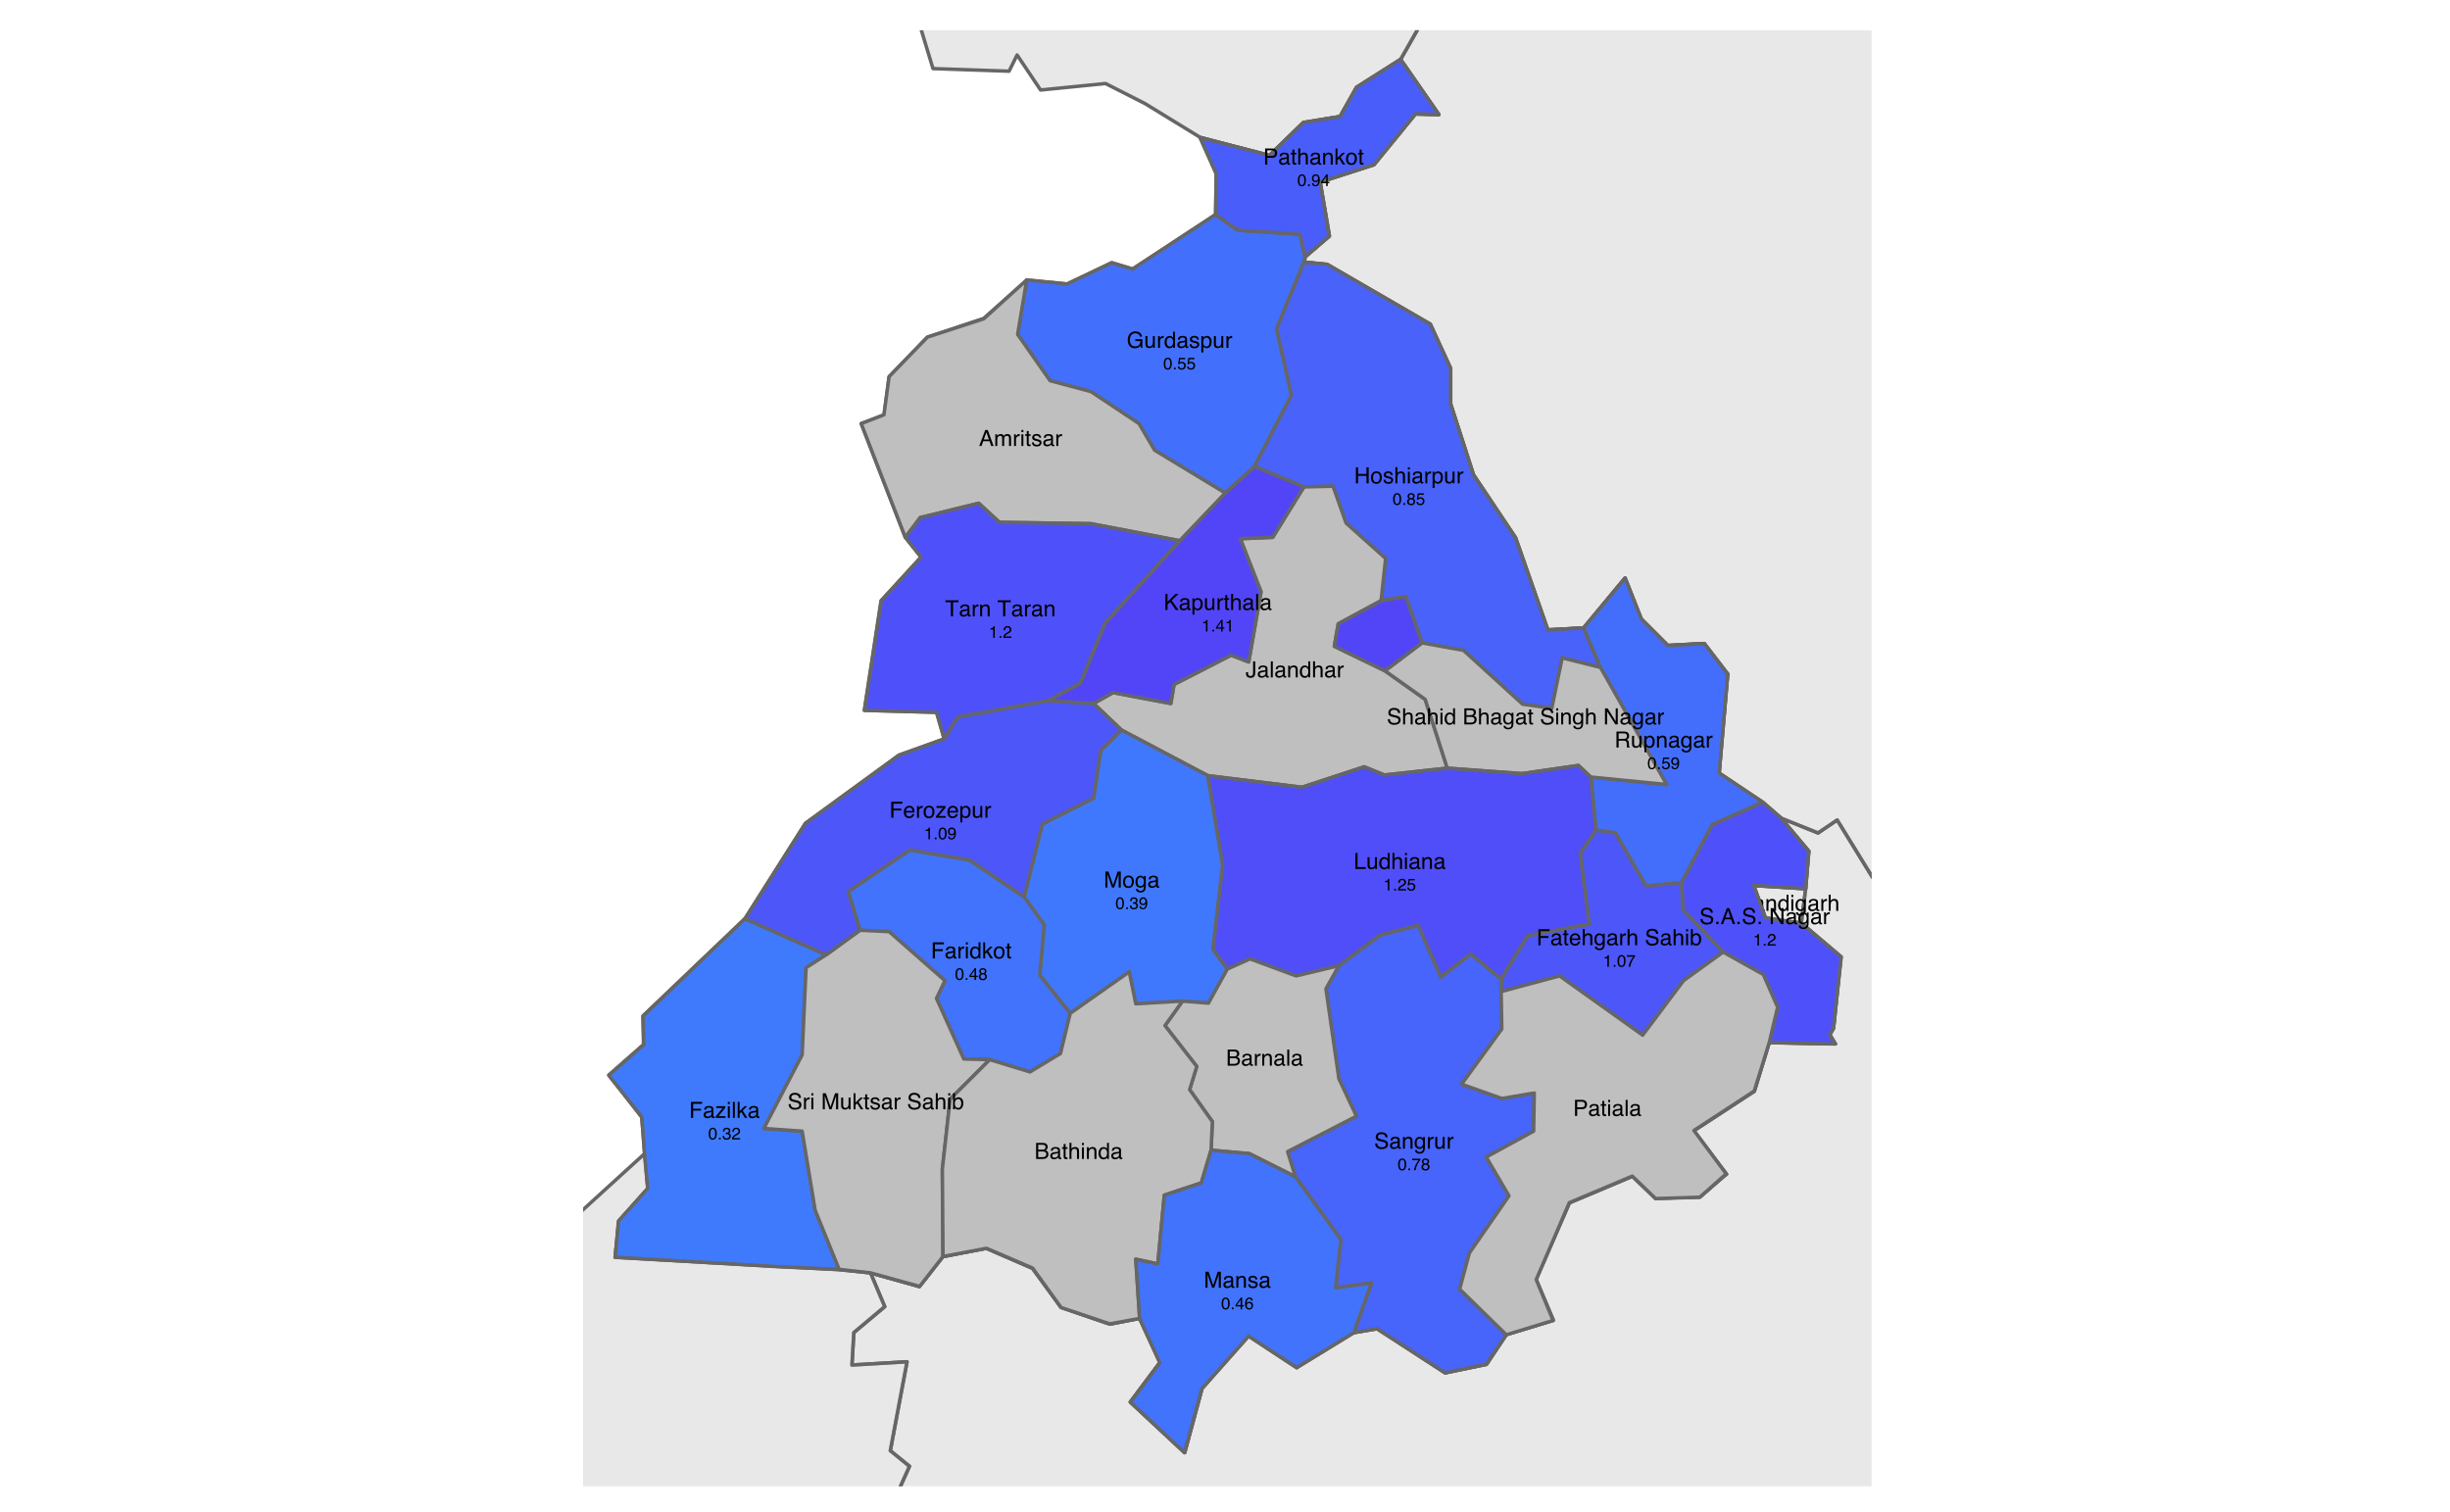 <?xml version="1.0" encoding="UTF-8"?>
<svg xmlns="http://www.w3.org/2000/svg" xmlns:xlink="http://www.w3.org/1999/xlink" width="525pt" height="324pt" viewBox="0 0 525 324" version="1.1">
<defs>
<g>
<symbol overflow="visible" id="glyph0-0">
<path style="stroke:none;" d="M 0.156 0 L 0.156 -3.438 L 2.891 -3.438 L 2.891 0 Z M 2.453 -0.438 L 2.453 -3.016 L 0.578 -3.016 L 0.578 -0.438 Z M 2.453 -0.438 "/>
</symbol>
<symbol overflow="visible" id="glyph0-1">
<path style="stroke:none;" d="M 1.812 -3.531 C 2.25 -3.531 2.586 -3.414 2.828 -3.188 C 3.066 -2.957 3.203 -2.695 3.234 -2.406 L 2.781 -2.406 C 2.727 -2.625 2.625 -2.797 2.469 -2.922 C 2.312 -3.055 2.094 -3.125 1.812 -3.125 C 1.477 -3.125 1.207 -3.004 1 -2.766 C 0.789 -2.535 0.688 -2.172 0.688 -1.672 C 0.688 -1.273 0.781 -0.953 0.969 -0.703 C 1.156 -0.453 1.438 -0.328 1.812 -0.328 C 2.156 -0.328 2.414 -0.457 2.594 -0.719 C 2.688 -0.852 2.758 -1.035 2.812 -1.266 L 3.266 -1.266 C 3.223 -0.898 3.086 -0.598 2.859 -0.359 C 2.586 -0.055 2.219 0.094 1.75 0.094 C 1.352 0.094 1.02 -0.031 0.75 -0.281 C 0.383 -0.594 0.203 -1.082 0.203 -1.75 C 0.203 -2.258 0.336 -2.676 0.609 -3 C 0.898 -3.352 1.301 -3.531 1.812 -3.531 Z M 1.719 -3.531 Z M 1.719 -3.531 "/>
</symbol>
<symbol overflow="visible" id="glyph0-2">
<path style="stroke:none;" d="M 0.312 -3.453 L 0.734 -3.453 L 0.734 -2.172 C 0.828 -2.297 0.914 -2.383 1 -2.438 C 1.133 -2.52 1.305 -2.562 1.516 -2.562 C 1.867 -2.562 2.113 -2.438 2.25 -2.188 C 2.32 -2.051 2.359 -1.859 2.359 -1.609 L 2.359 0 L 1.922 0 L 1.922 -1.578 C 1.922 -1.766 1.895 -1.898 1.844 -1.984 C 1.77 -2.117 1.629 -2.188 1.422 -2.188 C 1.242 -2.188 1.082 -2.125 0.938 -2 C 0.801 -1.883 0.734 -1.66 0.734 -1.328 L 0.734 0 L 0.312 0 Z M 0.312 -3.453 "/>
</symbol>
<symbol overflow="visible" id="glyph0-3">
<path style="stroke:none;" d="M 0.625 -0.672 C 0.625 -0.547 0.672 -0.445 0.766 -0.375 C 0.859 -0.312 0.961 -0.281 1.078 -0.281 C 1.223 -0.281 1.367 -0.312 1.516 -0.375 C 1.742 -0.488 1.859 -0.676 1.859 -0.938 L 1.859 -1.281 C 1.805 -1.25 1.738 -1.219 1.656 -1.188 C 1.582 -1.164 1.504 -1.148 1.422 -1.141 L 1.172 -1.109 C 1.016 -1.086 0.898 -1.055 0.828 -1.016 C 0.691 -0.941 0.625 -0.828 0.625 -0.672 Z M 1.656 -1.516 C 1.75 -1.523 1.812 -1.566 1.844 -1.641 C 1.863 -1.68 1.875 -1.734 1.875 -1.797 C 1.875 -1.941 1.82 -2.047 1.719 -2.109 C 1.613 -2.18 1.469 -2.219 1.281 -2.219 C 1.062 -2.219 0.906 -2.156 0.812 -2.031 C 0.758 -1.969 0.727 -1.875 0.719 -1.75 L 0.328 -1.75 C 0.328 -2.051 0.422 -2.258 0.609 -2.375 C 0.805 -2.5 1.035 -2.562 1.297 -2.562 C 1.586 -2.562 1.828 -2.508 2.016 -2.406 C 2.191 -2.289 2.281 -2.113 2.281 -1.875 L 2.281 -0.438 C 2.281 -0.383 2.289 -0.344 2.312 -0.312 C 2.332 -0.289 2.367 -0.281 2.422 -0.281 C 2.441 -0.281 2.461 -0.281 2.484 -0.281 C 2.516 -0.289 2.539 -0.297 2.562 -0.297 L 2.562 0.016 C 2.5 0.035 2.445 0.047 2.406 0.047 C 2.375 0.047 2.332 0.047 2.281 0.047 C 2.133 0.047 2.023 0 1.953 -0.094 C 1.922 -0.156 1.898 -0.234 1.891 -0.328 C 1.797 -0.211 1.672 -0.113 1.516 -0.031 C 1.359 0.039 1.18 0.078 0.984 0.078 C 0.754 0.078 0.562 0.008 0.406 -0.125 C 0.258 -0.27 0.188 -0.445 0.188 -0.656 C 0.188 -0.883 0.258 -1.062 0.406 -1.188 C 0.551 -1.32 0.742 -1.406 0.984 -1.438 Z M 1.297 -2.562 Z M 1.297 -2.562 "/>
</symbol>
<symbol overflow="visible" id="glyph0-4">
<path style="stroke:none;" d="M 0.312 -2.516 L 0.703 -2.516 L 0.703 -2.156 C 0.828 -2.301 0.953 -2.406 1.078 -2.469 C 1.211 -2.531 1.363 -2.562 1.531 -2.562 C 1.883 -2.562 2.125 -2.438 2.25 -2.188 C 2.32 -2.051 2.359 -1.859 2.359 -1.609 L 2.359 0 L 1.922 0 L 1.922 -1.578 C 1.922 -1.734 1.898 -1.859 1.859 -1.953 C 1.785 -2.109 1.648 -2.188 1.453 -2.188 C 1.348 -2.188 1.266 -2.176 1.203 -2.156 C 1.086 -2.125 0.988 -2.055 0.906 -1.953 C 0.832 -1.867 0.785 -1.781 0.766 -1.688 C 0.742 -1.602 0.734 -1.477 0.734 -1.312 L 0.734 0 L 0.312 0 Z M 1.297 -2.562 Z M 1.297 -2.562 "/>
</symbol>
<symbol overflow="visible" id="glyph0-5">
<path style="stroke:none;" d="M 0.578 -1.219 C 0.578 -0.957 0.633 -0.734 0.75 -0.547 C 0.863 -0.367 1.047 -0.281 1.297 -0.281 C 1.492 -0.281 1.656 -0.363 1.781 -0.531 C 1.906 -0.695 1.969 -0.938 1.969 -1.25 C 1.969 -1.57 1.898 -1.805 1.766 -1.953 C 1.641 -2.109 1.484 -2.188 1.297 -2.188 C 1.078 -2.188 0.898 -2.102 0.766 -1.938 C 0.641 -1.781 0.578 -1.539 0.578 -1.219 Z M 1.203 -2.547 C 1.398 -2.547 1.562 -2.508 1.688 -2.438 C 1.77 -2.383 1.859 -2.301 1.953 -2.188 L 1.953 -3.453 L 2.359 -3.453 L 2.359 0 L 1.969 0 L 1.969 -0.344 C 1.875 -0.188 1.758 -0.07 1.625 0 C 1.488 0.062 1.336 0.094 1.172 0.094 C 0.891 0.094 0.645 -0.02 0.438 -0.25 C 0.227 -0.488 0.125 -0.805 0.125 -1.203 C 0.125 -1.566 0.219 -1.879 0.406 -2.141 C 0.594 -2.41 0.859 -2.547 1.203 -2.547 Z M 1.203 -2.547 "/>
</symbol>
<symbol overflow="visible" id="glyph0-6">
<path style="stroke:none;" d="M 0.312 -2.5 L 0.734 -2.5 L 0.734 0 L 0.312 0 Z M 0.312 -3.438 L 0.734 -3.438 L 0.734 -2.969 L 0.312 -2.969 Z M 0.312 -3.438 "/>
</symbol>
<symbol overflow="visible" id="glyph0-7">
<path style="stroke:none;" d="M 1.188 -2.547 C 1.383 -2.547 1.555 -2.5 1.703 -2.406 C 1.785 -2.352 1.867 -2.273 1.953 -2.172 L 1.953 -2.484 L 2.344 -2.484 L 2.344 -0.203 C 2.344 0.117 2.297 0.367 2.203 0.547 C 2.023 0.891 1.691 1.062 1.203 1.062 C 0.941 1.062 0.719 1 0.531 0.875 C 0.344 0.758 0.238 0.57 0.219 0.312 L 0.656 0.312 C 0.664 0.426 0.703 0.516 0.766 0.578 C 0.859 0.672 1.008 0.719 1.219 0.719 C 1.539 0.719 1.754 0.602 1.859 0.375 C 1.91 0.238 1.938 0 1.938 -0.344 C 1.852 -0.219 1.75 -0.125 1.625 -0.062 C 1.508 0 1.352 0.031 1.156 0.031 C 0.883 0.031 0.645 -0.062 0.438 -0.25 C 0.238 -0.445 0.141 -0.77 0.141 -1.219 C 0.141 -1.633 0.242 -1.957 0.453 -2.188 C 0.66 -2.426 0.906 -2.547 1.188 -2.547 Z M 1.953 -1.266 C 1.953 -1.578 1.883 -1.805 1.75 -1.953 C 1.625 -2.109 1.461 -2.188 1.266 -2.188 C 0.973 -2.188 0.77 -2.047 0.656 -1.766 C 0.602 -1.617 0.578 -1.426 0.578 -1.188 C 0.578 -0.895 0.633 -0.676 0.75 -0.531 C 0.863 -0.383 1.016 -0.312 1.203 -0.312 C 1.516 -0.312 1.727 -0.445 1.844 -0.719 C 1.914 -0.875 1.953 -1.055 1.953 -1.266 Z M 1.25 -2.562 Z M 1.25 -2.562 "/>
</symbol>
<symbol overflow="visible" id="glyph0-8">
<path style="stroke:none;" d="M 0.328 -2.516 L 0.719 -2.516 L 0.719 -2.078 C 0.75 -2.16 0.828 -2.258 0.953 -2.375 C 1.086 -2.5 1.238 -2.562 1.406 -2.562 C 1.414 -2.562 1.426 -2.562 1.438 -2.562 C 1.457 -2.562 1.492 -2.555 1.547 -2.547 L 1.547 -2.109 C 1.516 -2.109 1.488 -2.109 1.469 -2.109 C 1.445 -2.117 1.426 -2.125 1.406 -2.125 C 1.188 -2.125 1.02 -2.051 0.906 -1.906 C 0.801 -1.77 0.75 -1.613 0.75 -1.438 L 0.75 0 L 0.328 0 Z M 0.328 -2.516 "/>
</symbol>
<symbol overflow="visible" id="glyph0-9">
<path style="stroke:none;" d="M 0.406 -3.438 L 1.953 -3.438 C 2.266 -3.438 2.516 -3.348 2.703 -3.172 C 2.891 -3.004 2.984 -2.766 2.984 -2.453 C 2.984 -2.18 2.898 -1.945 2.734 -1.75 C 2.566 -1.551 2.305 -1.453 1.953 -1.453 L 0.875 -1.453 L 0.875 0 L 0.406 0 Z M 2.516 -2.453 C 2.516 -2.703 2.422 -2.875 2.234 -2.969 C 2.129 -3.02 1.984 -3.047 1.797 -3.047 L 0.875 -3.047 L 0.875 -1.844 L 1.797 -1.844 C 2.016 -1.844 2.188 -1.883 2.312 -1.969 C 2.445 -2.062 2.516 -2.223 2.516 -2.453 Z M 2.516 -2.453 "/>
</symbol>
<symbol overflow="visible" id="glyph0-10">
<path style="stroke:none;" d="M 0.734 -2.516 L 0.734 -0.844 C 0.734 -0.719 0.754 -0.613 0.797 -0.531 C 0.867 -0.375 1.004 -0.297 1.203 -0.297 C 1.504 -0.297 1.707 -0.43 1.812 -0.703 C 1.863 -0.836 1.891 -1.031 1.891 -1.281 L 1.891 -2.516 L 2.312 -2.516 L 2.312 0 L 1.922 0 L 1.922 -0.375 C 1.867 -0.281 1.801 -0.195 1.719 -0.125 C 1.562 0 1.367 0.062 1.141 0.062 C 0.773 0.062 0.531 -0.055 0.406 -0.297 C 0.332 -0.422 0.297 -0.586 0.297 -0.797 L 0.297 -2.516 Z M 1.312 -2.562 Z M 1.312 -2.562 "/>
</symbol>
<symbol overflow="visible" id="glyph0-11">
<path style="stroke:none;" d="M 0.734 -2.953 L 0.312 -2.953 L 0.312 -3.438 L 0.734 -3.438 Z M -0.094 0.641 C 0.094 0.629 0.207 0.609 0.25 0.578 C 0.289 0.555 0.312 0.473 0.312 0.328 L 0.312 -2.5 L 0.734 -2.5 L 0.734 0.375 C 0.734 0.551 0.703 0.688 0.641 0.781 C 0.547 0.938 0.359 1.016 0.078 1.016 C 0.055 1.016 0.035 1.008 0.016 1 C -0.004 1 -0.039 1 -0.094 1 Z M -0.094 0.641 "/>
</symbol>
<symbol overflow="visible" id="glyph0-12">
<path style="stroke:none;" d="M 0.281 -3.453 L 0.688 -3.453 L 0.688 -2.203 C 0.781 -2.328 0.891 -2.422 1.016 -2.484 C 1.141 -2.547 1.281 -2.578 1.438 -2.578 C 1.75 -2.578 2 -2.469 2.188 -2.25 C 2.383 -2.039 2.484 -1.723 2.484 -1.297 C 2.484 -0.898 2.383 -0.57 2.188 -0.312 C 2 -0.051 1.734 0.078 1.391 0.078 C 1.203 0.078 1.047 0.031 0.922 -0.062 C 0.836 -0.113 0.754 -0.203 0.672 -0.328 L 0.672 0 L 0.281 0 Z M 1.375 -0.297 C 1.602 -0.297 1.77 -0.383 1.875 -0.562 C 1.988 -0.75 2.047 -0.988 2.047 -1.281 C 2.047 -1.539 1.988 -1.758 1.875 -1.938 C 1.77 -2.113 1.609 -2.203 1.391 -2.203 C 1.191 -2.203 1.02 -2.129 0.875 -1.984 C 0.727 -1.836 0.656 -1.602 0.656 -1.281 C 0.656 -1.039 0.688 -0.848 0.75 -0.703 C 0.863 -0.43 1.07 -0.297 1.375 -0.297 Z M 1.375 -0.297 "/>
</symbol>
<symbol overflow="visible" id="glyph0-13">
<path style="stroke:none;" d="M 1.859 -3.531 C 2.18 -3.531 2.457 -3.469 2.688 -3.344 C 3.031 -3.164 3.238 -2.852 3.312 -2.406 L 2.859 -2.406 C 2.797 -2.656 2.676 -2.836 2.5 -2.953 C 2.332 -3.066 2.113 -3.125 1.844 -3.125 C 1.52 -3.125 1.25 -3.004 1.031 -2.766 C 0.812 -2.523 0.703 -2.164 0.703 -1.688 C 0.703 -1.281 0.789 -0.945 0.969 -0.688 C 1.156 -0.438 1.453 -0.312 1.859 -0.312 C 2.172 -0.312 2.426 -0.398 2.625 -0.578 C 2.832 -0.754 2.938 -1.047 2.938 -1.453 L 1.859 -1.453 L 1.859 -1.844 L 3.375 -1.844 L 3.375 0 L 3.078 0 L 2.969 -0.438 C 2.801 -0.27 2.66 -0.148 2.547 -0.078 C 2.336 0.035 2.078 0.094 1.766 0.094 C 1.359 0.094 1.008 -0.035 0.719 -0.297 C 0.395 -0.629 0.234 -1.086 0.234 -1.672 C 0.234 -2.242 0.391 -2.703 0.703 -3.047 C 0.992 -3.367 1.379 -3.531 1.859 -3.531 Z M 1.781 -3.531 Z M 1.781 -3.531 "/>
</symbol>
<symbol overflow="visible" id="glyph0-14">
<path style="stroke:none;" d="M 0.562 -0.781 C 0.57 -0.645 0.609 -0.539 0.672 -0.469 C 0.773 -0.332 0.957 -0.266 1.219 -0.266 C 1.375 -0.266 1.508 -0.297 1.625 -0.359 C 1.75 -0.43 1.812 -0.535 1.812 -0.672 C 1.812 -0.785 1.766 -0.867 1.672 -0.922 C 1.609 -0.953 1.484 -0.992 1.297 -1.047 L 0.969 -1.125 C 0.758 -1.176 0.602 -1.234 0.5 -1.297 C 0.312 -1.41 0.219 -1.57 0.219 -1.781 C 0.219 -2.02 0.301 -2.211 0.469 -2.359 C 0.645 -2.504 0.879 -2.578 1.172 -2.578 C 1.547 -2.578 1.816 -2.461 1.984 -2.234 C 2.086 -2.098 2.141 -1.945 2.141 -1.781 L 1.75 -1.781 C 1.738 -1.883 1.703 -1.973 1.641 -2.047 C 1.547 -2.16 1.379 -2.219 1.141 -2.219 C 0.984 -2.219 0.863 -2.188 0.781 -2.125 C 0.695 -2.062 0.656 -1.977 0.656 -1.875 C 0.656 -1.77 0.707 -1.688 0.812 -1.625 C 0.875 -1.582 0.969 -1.547 1.094 -1.516 L 1.375 -1.453 C 1.676 -1.379 1.879 -1.305 1.984 -1.234 C 2.141 -1.129 2.219 -0.957 2.219 -0.719 C 2.219 -0.5 2.133 -0.305 1.969 -0.141 C 1.801 0.016 1.547 0.094 1.203 0.094 C 0.828 0.094 0.562 0.008 0.406 -0.156 C 0.25 -0.32 0.164 -0.531 0.156 -0.781 Z M 1.188 -2.562 Z M 1.188 -2.562 "/>
</symbol>
<symbol overflow="visible" id="glyph0-15">
<path style="stroke:none;" d="M 1.375 -0.281 C 1.562 -0.281 1.719 -0.363 1.844 -0.531 C 1.977 -0.695 2.047 -0.941 2.047 -1.266 C 2.047 -1.461 2.02 -1.633 1.969 -1.781 C 1.852 -2.062 1.656 -2.203 1.375 -2.203 C 1.082 -2.203 0.879 -2.055 0.766 -1.766 C 0.711 -1.609 0.688 -1.41 0.688 -1.172 C 0.688 -0.973 0.711 -0.805 0.766 -0.672 C 0.879 -0.41 1.082 -0.281 1.375 -0.281 Z M 0.281 -2.5 L 0.688 -2.5 L 0.688 -2.172 C 0.77 -2.273 0.863 -2.359 0.969 -2.422 C 1.102 -2.516 1.27 -2.562 1.469 -2.562 C 1.75 -2.562 1.988 -2.453 2.188 -2.234 C 2.383 -2.023 2.484 -1.719 2.484 -1.312 C 2.484 -0.758 2.344 -0.367 2.062 -0.141 C 1.875 0.004 1.66 0.078 1.422 0.078 C 1.234 0.078 1.078 0.035 0.953 -0.047 C 0.879 -0.086 0.797 -0.164 0.703 -0.281 L 0.703 1 L 0.281 1 Z M 0.281 -2.5 "/>
</symbol>
<symbol overflow="visible" id="glyph0-16">
<path style="stroke:none;" d="M 0.375 -3.438 L 0.844 -3.438 L 0.844 -2.016 L 2.641 -2.016 L 2.641 -3.438 L 3.109 -3.438 L 3.109 0 L 2.641 0 L 2.641 -1.609 L 0.844 -1.609 L 0.844 0 L 0.375 0 Z M 0.375 -3.438 "/>
</symbol>
<symbol overflow="visible" id="glyph0-17">
<path style="stroke:none;" d="M 1.297 -0.266 C 1.578 -0.266 1.77 -0.367 1.875 -0.578 C 1.977 -0.797 2.031 -1.035 2.031 -1.297 C 2.031 -1.523 1.992 -1.711 1.922 -1.859 C 1.805 -2.098 1.602 -2.219 1.312 -2.219 C 1.051 -2.219 0.863 -2.117 0.75 -1.922 C 0.633 -1.723 0.578 -1.484 0.578 -1.203 C 0.578 -0.941 0.633 -0.719 0.75 -0.531 C 0.863 -0.352 1.047 -0.266 1.297 -0.266 Z M 1.328 -2.578 C 1.648 -2.578 1.922 -2.469 2.141 -2.25 C 2.359 -2.039 2.469 -1.727 2.469 -1.312 C 2.469 -0.906 2.367 -0.566 2.172 -0.297 C 1.984 -0.035 1.68 0.094 1.266 0.094 C 0.922 0.094 0.645 -0.02 0.438 -0.25 C 0.238 -0.488 0.141 -0.805 0.141 -1.203 C 0.141 -1.617 0.242 -1.953 0.453 -2.203 C 0.672 -2.453 0.961 -2.578 1.328 -2.578 Z M 1.312 -2.562 Z M 1.312 -2.562 "/>
</symbol>
<symbol overflow="visible" id="glyph0-18">
<path style="stroke:none;" d="M 2.125 -1.406 L 1.609 -2.938 L 1.047 -1.406 Z M 1.359 -3.438 L 1.891 -3.438 L 3.141 0 L 2.625 0 L 2.281 -1.031 L 0.922 -1.031 L 0.547 0 L 0.062 0 Z M 1.359 -3.438 "/>
</symbol>
<symbol overflow="visible" id="glyph0-19">
<path style="stroke:none;" d="M 0.312 -2.516 L 0.719 -2.516 L 0.719 -2.156 C 0.82 -2.281 0.914 -2.367 1 -2.422 C 1.133 -2.516 1.289 -2.562 1.469 -2.562 C 1.664 -2.562 1.828 -2.516 1.953 -2.422 C 2.023 -2.359 2.086 -2.273 2.141 -2.172 C 2.234 -2.305 2.344 -2.406 2.469 -2.469 C 2.594 -2.531 2.734 -2.562 2.891 -2.562 C 3.234 -2.562 3.469 -2.441 3.594 -2.203 C 3.656 -2.066 3.688 -1.891 3.688 -1.672 L 3.688 0 L 3.25 0 L 3.25 -1.75 C 3.25 -1.914 3.207 -2.031 3.125 -2.094 C 3.039 -2.156 2.938 -2.188 2.812 -2.188 C 2.645 -2.188 2.5 -2.129 2.375 -2.016 C 2.258 -1.898 2.203 -1.711 2.203 -1.453 L 2.203 0 L 1.781 0 L 1.781 -1.641 C 1.781 -1.805 1.758 -1.93 1.719 -2.016 C 1.656 -2.129 1.535 -2.188 1.359 -2.188 C 1.203 -2.188 1.055 -2.125 0.922 -2 C 0.797 -1.875 0.734 -1.648 0.734 -1.328 L 0.734 0 L 0.312 0 Z M 0.312 -2.516 "/>
</symbol>
<symbol overflow="visible" id="glyph0-20">
<path style="stroke:none;" d="M 0.391 -3.203 L 0.812 -3.203 L 0.812 -2.516 L 1.219 -2.516 L 1.219 -2.172 L 0.812 -2.172 L 0.812 -0.531 C 0.812 -0.438 0.844 -0.375 0.906 -0.344 C 0.938 -0.332 0.992 -0.328 1.078 -0.328 C 1.098 -0.328 1.117 -0.328 1.141 -0.328 C 1.16 -0.328 1.188 -0.328 1.219 -0.328 L 1.219 0 C 1.164 0.008 1.113 0.02 1.062 0.031 C 1.008 0.039 0.957 0.047 0.906 0.047 C 0.707 0.047 0.57 -0.004 0.5 -0.109 C 0.426 -0.211 0.391 -0.344 0.391 -0.5 L 0.391 -2.172 L 0.047 -2.172 L 0.047 -2.516 L 0.391 -2.516 Z M 0.391 -3.203 "/>
</symbol>
<symbol overflow="visible" id="glyph0-21">
<path style="stroke:none;" d="M 2.047 -1.031 C 2.047 -0.738 2.004 -0.508 1.922 -0.344 C 1.766 -0.051 1.461 0.094 1.016 0.094 C 0.754 0.094 0.531 0.023 0.344 -0.109 C 0.164 -0.254 0.078 -0.504 0.078 -0.859 L 0.078 -1.109 L 0.516 -1.109 L 0.516 -0.859 C 0.516 -0.672 0.555 -0.531 0.641 -0.438 C 0.723 -0.344 0.852 -0.297 1.031 -0.297 C 1.281 -0.297 1.441 -0.383 1.516 -0.562 C 1.566 -0.664 1.594 -0.859 1.594 -1.141 L 1.594 -3.438 L 2.047 -3.438 Z M 2.047 -1.031 "/>
</symbol>
<symbol overflow="visible" id="glyph0-22">
<path style="stroke:none;" d="M 0.328 -3.438 L 0.75 -3.438 L 0.75 0 L 0.328 0 Z M 0.328 -3.438 "/>
</symbol>
<symbol overflow="visible" id="glyph0-23">
<path style="stroke:none;" d="M 2.875 -3.438 L 2.875 -3.031 L 1.703 -3.031 L 1.703 0 L 1.234 0 L 1.234 -3.031 L 0.078 -3.031 L 0.078 -3.438 Z M 2.875 -3.438 "/>
</symbol>
<symbol overflow="visible" id="glyph0-24">
<path style="stroke:none;" d=""/>
</symbol>
<symbol overflow="visible" id="glyph0-25">
<path style="stroke:none;" d="M 1.969 -1.859 C 2.188 -1.859 2.359 -1.898 2.484 -1.984 C 2.609 -2.078 2.672 -2.238 2.672 -2.469 C 2.672 -2.719 2.582 -2.883 2.406 -2.969 C 2.312 -3.02 2.188 -3.047 2.031 -3.047 L 0.891 -3.047 L 0.891 -1.859 Z M 0.422 -3.438 L 2.016 -3.438 C 2.273 -3.438 2.488 -3.398 2.656 -3.328 C 2.977 -3.18 3.141 -2.91 3.141 -2.516 C 3.141 -2.305 3.098 -2.133 3.016 -2 C 2.93 -1.875 2.812 -1.77 2.656 -1.688 C 2.789 -1.633 2.891 -1.562 2.953 -1.469 C 3.023 -1.383 3.066 -1.242 3.078 -1.047 L 3.094 -0.578 C 3.102 -0.453 3.113 -0.352 3.125 -0.281 C 3.156 -0.176 3.207 -0.109 3.281 -0.078 L 3.281 0 L 2.703 0 C 2.691 -0.031 2.68 -0.066 2.672 -0.109 C 2.66 -0.16 2.648 -0.254 2.641 -0.391 L 2.625 -0.953 C 2.613 -1.18 2.531 -1.332 2.375 -1.406 C 2.281 -1.445 2.141 -1.469 1.953 -1.469 L 0.891 -1.469 L 0.891 0 L 0.422 0 Z M 0.422 -3.438 "/>
</symbol>
<symbol overflow="visible" id="glyph0-26">
<path style="stroke:none;" d="M 0.672 -1.109 C 0.68 -0.91 0.727 -0.754 0.812 -0.641 C 0.969 -0.41 1.238 -0.297 1.625 -0.297 C 1.801 -0.297 1.961 -0.32 2.109 -0.375 C 2.379 -0.469 2.516 -0.641 2.516 -0.891 C 2.516 -1.078 2.457 -1.207 2.344 -1.281 C 2.227 -1.363 2.039 -1.43 1.781 -1.484 L 1.328 -1.594 C 1.016 -1.664 0.797 -1.742 0.672 -1.828 C 0.453 -1.973 0.344 -2.188 0.344 -2.469 C 0.344 -2.781 0.445 -3.035 0.656 -3.234 C 0.875 -3.43 1.18 -3.531 1.578 -3.531 C 1.941 -3.531 2.25 -3.441 2.5 -3.266 C 2.75 -3.086 2.875 -2.812 2.875 -2.438 L 2.438 -2.438 C 2.414 -2.613 2.363 -2.754 2.281 -2.859 C 2.145 -3.035 1.906 -3.125 1.562 -3.125 C 1.289 -3.125 1.094 -3.066 0.969 -2.953 C 0.852 -2.836 0.797 -2.703 0.797 -2.547 C 0.797 -2.379 0.863 -2.254 1 -2.172 C 1.094 -2.129 1.301 -2.066 1.625 -1.984 L 2.109 -1.875 C 2.336 -1.82 2.516 -1.75 2.641 -1.656 C 2.859 -1.5 2.969 -1.27 2.969 -0.969 C 2.969 -0.582 2.828 -0.305 2.547 -0.141 C 2.273 0.016 1.957 0.094 1.594 0.094 C 1.164 0.094 0.832 -0.016 0.594 -0.234 C 0.344 -0.441 0.223 -0.734 0.234 -1.109 Z M 1.609 -3.531 Z M 1.609 -3.531 "/>
</symbol>
<symbol overflow="visible" id="glyph0-27">
<path style="stroke:none;" d="M 1.656 -1.984 C 1.852 -1.984 2.008 -2.008 2.125 -2.062 C 2.289 -2.156 2.375 -2.312 2.375 -2.531 C 2.375 -2.758 2.281 -2.91 2.094 -2.984 C 2 -3.023 1.848 -3.047 1.641 -3.047 L 0.812 -3.047 L 0.812 -1.984 Z M 1.812 -0.391 C 2.102 -0.391 2.305 -0.473 2.422 -0.641 C 2.504 -0.742 2.547 -0.875 2.547 -1.031 C 2.547 -1.281 2.43 -1.445 2.203 -1.531 C 2.086 -1.582 1.93 -1.609 1.734 -1.609 L 0.812 -1.609 L 0.812 -0.391 Z M 0.359 -3.438 L 1.828 -3.438 C 2.234 -3.438 2.52 -3.316 2.688 -3.078 C 2.789 -2.93 2.844 -2.77 2.844 -2.594 C 2.844 -2.375 2.781 -2.191 2.656 -2.047 C 2.594 -1.973 2.5 -1.91 2.375 -1.859 C 2.551 -1.785 2.688 -1.707 2.781 -1.625 C 2.926 -1.477 3 -1.27 3 -1 C 3 -0.781 2.93 -0.582 2.797 -0.406 C 2.586 -0.133 2.258 0 1.812 0 L 0.359 0 Z M 0.359 -3.438 "/>
</symbol>
<symbol overflow="visible" id="glyph0-28">
<path style="stroke:none;" d="M 0.359 -3.438 L 0.922 -3.438 L 2.656 -0.656 L 2.656 -3.438 L 3.094 -3.438 L 3.094 0 L 2.578 0 L 0.812 -2.781 L 0.812 0 L 0.359 0 Z M 1.703 -3.438 Z M 1.703 -3.438 "/>
</symbol>
<symbol overflow="visible" id="glyph0-29">
<path style="stroke:none;" d="M 0.406 -3.438 L 2.797 -3.438 L 2.797 -3.016 L 0.875 -3.016 L 0.875 -1.969 L 2.562 -1.969 L 2.562 -1.562 L 0.875 -1.562 L 0.875 0 L 0.406 0 Z M 0.406 -3.438 "/>
</symbol>
<symbol overflow="visible" id="glyph0-30">
<path style="stroke:none;" d="M 0.125 -0.328 L 1.609 -2.125 L 0.234 -2.125 L 0.234 -2.516 L 2.172 -2.516 L 2.172 -2.172 L 0.703 -0.375 L 2.219 -0.375 L 2.219 0 L 0.125 0 Z M 1.203 -2.562 Z M 1.203 -2.562 "/>
</symbol>
<symbol overflow="visible" id="glyph0-31">
<path style="stroke:none;" d="M 0.297 -3.438 L 0.703 -3.438 L 0.703 -1.438 L 1.781 -2.516 L 2.328 -2.516 L 1.359 -1.562 L 2.375 0 L 1.844 0 L 1.062 -1.266 L 0.703 -0.938 L 0.703 0 L 0.297 0 Z M 0.297 -3.438 "/>
</symbol>
<symbol overflow="visible" id="glyph0-32">
<path style="stroke:none;" d="M 0.359 -3.438 L 1.016 -3.438 L 2.016 -0.531 L 2.984 -3.438 L 3.656 -3.438 L 3.656 0 L 3.203 0 L 3.203 -2.031 C 3.203 -2.102 3.203 -2.219 3.203 -2.375 C 3.211 -2.539 3.219 -2.719 3.219 -2.906 L 2.234 0 L 1.781 0 L 0.781 -2.906 L 0.781 -2.797 C 0.781 -2.711 0.781 -2.582 0.781 -2.406 C 0.789 -2.238 0.797 -2.113 0.797 -2.031 L 0.797 0 L 0.359 0 Z M 0.359 -3.438 "/>
</symbol>
<symbol overflow="visible" id="glyph0-33">
<path style="stroke:none;" d="M 0.359 -3.438 L 0.828 -3.438 L 0.828 -0.406 L 2.578 -0.406 L 2.578 0 L 0.359 0 Z M 0.359 -3.438 "/>
</symbol>
<symbol overflow="visible" id="glyph0-34">
<path style="stroke:none;" d="M 0.406 -0.516 L 0.906 -0.516 L 0.906 0 L 0.406 0 Z M 0.406 -0.516 "/>
</symbol>
<symbol overflow="visible" id="glyph0-35">
<path style="stroke:none;" d="M 1.359 -2.562 C 1.535 -2.562 1.707 -2.52 1.875 -2.438 C 2.039 -2.352 2.164 -2.242 2.25 -2.109 C 2.332 -1.984 2.391 -1.836 2.422 -1.672 C 2.441 -1.555 2.453 -1.375 2.453 -1.125 L 0.625 -1.125 C 0.625 -0.863 0.68 -0.656 0.797 -0.5 C 0.91 -0.352 1.086 -0.281 1.328 -0.281 C 1.547 -0.281 1.719 -0.352 1.844 -0.5 C 1.926 -0.582 1.984 -0.676 2.016 -0.781 L 2.422 -0.781 C 2.41 -0.695 2.375 -0.598 2.312 -0.484 C 2.25 -0.367 2.18 -0.273 2.109 -0.203 C 1.984 -0.078 1.82 0.004 1.625 0.047 C 1.531 0.078 1.414 0.094 1.281 0.094 C 0.969 0.094 0.703 -0.02 0.484 -0.25 C 0.273 -0.477 0.172 -0.797 0.172 -1.203 C 0.172 -1.609 0.281 -1.938 0.5 -2.188 C 0.719 -2.438 1.004 -2.562 1.359 -2.562 Z M 2.031 -1.453 C 2.008 -1.641 1.969 -1.785 1.906 -1.891 C 1.789 -2.098 1.598 -2.203 1.328 -2.203 C 1.129 -2.203 0.961 -2.129 0.828 -1.984 C 0.703 -1.848 0.633 -1.672 0.625 -1.453 Z M 1.312 -2.562 Z M 1.312 -2.562 "/>
</symbol>
<symbol overflow="visible" id="glyph0-36">
<path style="stroke:none;" d="M 0.359 -3.438 L 0.812 -3.438 L 0.812 -1.766 L 2.5 -3.438 L 3.141 -3.438 L 1.703 -2.047 L 3.188 0 L 2.578 0 L 1.375 -1.719 L 0.812 -1.203 L 0.812 0 L 0.359 0 Z M 0.359 -3.438 "/>
</symbol>
<symbol overflow="visible" id="glyph1-0">
<path style="stroke:none;" d="M 0.109 0 L 0.109 -2.578 L 2.156 -2.578 L 2.156 0 Z M 1.844 -0.328 L 1.844 -2.25 L 0.438 -2.25 L 0.438 -0.328 Z M 1.844 -0.328 "/>
</symbol>
<symbol overflow="visible" id="glyph1-1">
<path style="stroke:none;" d="M 0.969 -2.516 C 1.289 -2.516 1.523 -2.379 1.672 -2.109 C 1.785 -1.898 1.844 -1.617 1.844 -1.266 C 1.844 -0.922 1.789 -0.633 1.688 -0.406 C 1.539 -0.094 1.301 0.062 0.969 0.062 C 0.664 0.062 0.441 -0.066 0.297 -0.328 C 0.172 -0.547 0.109 -0.836 0.109 -1.203 C 0.109 -1.492 0.145 -1.738 0.219 -1.938 C 0.363 -2.32 0.613 -2.516 0.969 -2.516 Z M 0.969 -0.219 C 1.133 -0.219 1.266 -0.289 1.359 -0.438 C 1.453 -0.582 1.5 -0.852 1.5 -1.25 C 1.5 -1.531 1.461 -1.766 1.391 -1.953 C 1.328 -2.141 1.191 -2.234 0.984 -2.234 C 0.805 -2.234 0.672 -2.145 0.578 -1.969 C 0.492 -1.789 0.453 -1.531 0.453 -1.188 C 0.453 -0.938 0.477 -0.734 0.531 -0.578 C 0.613 -0.336 0.758 -0.219 0.969 -0.219 Z M 0.969 -0.219 "/>
</symbol>
<symbol overflow="visible" id="glyph1-2">
<path style="stroke:none;" d="M 0.312 -0.375 L 0.672 -0.375 L 0.672 0 L 0.312 0 Z M 0.312 -0.375 "/>
</symbol>
<symbol overflow="visible" id="glyph1-3">
<path style="stroke:none;" d="M 0.438 -0.641 C 0.457 -0.461 0.539 -0.336 0.688 -0.266 C 0.77 -0.234 0.859 -0.219 0.953 -0.219 C 1.141 -0.219 1.273 -0.273 1.359 -0.391 C 1.453 -0.516 1.5 -0.648 1.5 -0.797 C 1.5 -0.961 1.445 -1.094 1.344 -1.188 C 1.238 -1.289 1.109 -1.344 0.953 -1.344 C 0.848 -1.344 0.754 -1.32 0.672 -1.281 C 0.598 -1.238 0.535 -1.18 0.484 -1.109 L 0.203 -1.125 L 0.391 -2.469 L 1.703 -2.469 L 1.703 -2.172 L 0.641 -2.172 L 0.531 -1.469 C 0.582 -1.508 0.633 -1.539 0.688 -1.562 C 0.781 -1.602 0.891 -1.625 1.016 -1.625 C 1.242 -1.625 1.438 -1.547 1.594 -1.391 C 1.758 -1.242 1.844 -1.062 1.844 -0.844 C 1.844 -0.602 1.77 -0.391 1.625 -0.203 C 1.477 -0.023 1.242 0.062 0.922 0.062 C 0.711 0.062 0.531 0.004 0.375 -0.109 C 0.219 -0.223 0.129 -0.398 0.109 -0.641 Z M 0.438 -0.641 "/>
</symbol>
<symbol overflow="visible" id="glyph1-4">
<path style="stroke:none;" d="M 0.984 -1.453 C 1.117 -1.453 1.223 -1.488 1.297 -1.562 C 1.379 -1.645 1.422 -1.742 1.422 -1.859 C 1.422 -1.953 1.383 -2.035 1.312 -2.109 C 1.238 -2.191 1.125 -2.234 0.969 -2.234 C 0.812 -2.234 0.695 -2.191 0.625 -2.109 C 0.562 -2.035 0.531 -1.945 0.531 -1.844 C 0.531 -1.719 0.57 -1.617 0.656 -1.547 C 0.75 -1.484 0.859 -1.453 0.984 -1.453 Z M 1 -0.219 C 1.145 -0.219 1.266 -0.254 1.359 -0.328 C 1.453 -0.41 1.5 -0.531 1.5 -0.688 C 1.5 -0.852 1.445 -0.977 1.344 -1.062 C 1.25 -1.145 1.125 -1.188 0.969 -1.188 C 0.82 -1.188 0.703 -1.141 0.609 -1.047 C 0.516 -0.961 0.469 -0.848 0.469 -0.703 C 0.469 -0.566 0.508 -0.453 0.594 -0.359 C 0.676 -0.266 0.812 -0.219 1 -0.219 Z M 0.547 -1.344 C 0.461 -1.375 0.395 -1.414 0.344 -1.469 C 0.25 -1.562 0.203 -1.68 0.203 -1.828 C 0.203 -2.016 0.27 -2.176 0.406 -2.312 C 0.539 -2.445 0.734 -2.516 0.984 -2.516 C 1.223 -2.516 1.41 -2.453 1.547 -2.328 C 1.68 -2.203 1.75 -2.055 1.75 -1.891 C 1.75 -1.734 1.711 -1.602 1.641 -1.5 C 1.598 -1.445 1.531 -1.395 1.438 -1.344 C 1.539 -1.289 1.617 -1.234 1.672 -1.172 C 1.785 -1.055 1.844 -0.906 1.844 -0.719 C 1.844 -0.5 1.766 -0.312 1.609 -0.156 C 1.461 0 1.254 0.078 0.984 0.078 C 0.742 0.078 0.535 0.008 0.359 -0.125 C 0.191 -0.258 0.109 -0.453 0.109 -0.703 C 0.109 -0.848 0.145 -0.973 0.219 -1.078 C 0.289 -1.191 0.398 -1.281 0.547 -1.344 Z M 0.547 -1.344 "/>
</symbol>
<symbol overflow="visible" id="glyph1-5">
<path style="stroke:none;" d="M 0.344 -1.781 L 0.344 -2.016 C 0.57 -2.047 0.727 -2.086 0.812 -2.141 C 0.906 -2.191 0.973 -2.312 1.016 -2.5 L 1.266 -2.5 L 1.266 0 L 0.938 0 L 0.938 -1.781 Z M 0.344 -1.781 "/>
</symbol>
<symbol overflow="visible" id="glyph1-6">
<path style="stroke:none;" d="M 0.109 0 C 0.117 -0.219 0.16 -0.406 0.234 -0.562 C 0.316 -0.727 0.473 -0.875 0.703 -1 L 1.031 -1.203 C 1.188 -1.285 1.297 -1.359 1.359 -1.422 C 1.453 -1.516 1.5 -1.625 1.5 -1.75 C 1.5 -1.895 1.453 -2.008 1.359 -2.094 C 1.273 -2.188 1.16 -2.234 1.016 -2.234 C 0.797 -2.234 0.645 -2.148 0.562 -1.984 C 0.52 -1.898 0.5 -1.781 0.5 -1.625 L 0.172 -1.625 C 0.172 -1.844 0.211 -2.02 0.297 -2.156 C 0.43 -2.395 0.672 -2.516 1.016 -2.516 C 1.305 -2.516 1.516 -2.438 1.641 -2.281 C 1.773 -2.133 1.844 -1.961 1.844 -1.766 C 1.844 -1.566 1.773 -1.395 1.641 -1.25 C 1.555 -1.164 1.41 -1.066 1.203 -0.953 L 0.953 -0.812 C 0.836 -0.75 0.75 -0.691 0.688 -0.641 C 0.57 -0.535 0.5 -0.422 0.469 -0.297 L 1.844 -0.297 L 1.844 0 Z M 0.109 0 "/>
</symbol>
<symbol overflow="visible" id="glyph1-7">
<path style="stroke:none;" d="M 0.484 -0.609 C 0.484 -0.43 0.547 -0.312 0.672 -0.25 C 0.742 -0.207 0.816 -0.188 0.891 -0.188 C 1.047 -0.188 1.176 -0.25 1.281 -0.375 C 1.383 -0.5 1.461 -0.754 1.516 -1.141 C 1.441 -1.035 1.352 -0.957 1.25 -0.906 C 1.145 -0.863 1.035 -0.844 0.922 -0.844 C 0.672 -0.844 0.473 -0.914 0.328 -1.062 C 0.191 -1.219 0.125 -1.414 0.125 -1.656 C 0.125 -1.883 0.191 -2.082 0.328 -2.25 C 0.473 -2.426 0.68 -2.516 0.953 -2.516 C 1.316 -2.516 1.566 -2.348 1.703 -2.016 C 1.785 -1.836 1.828 -1.613 1.828 -1.344 C 1.828 -1.031 1.781 -0.754 1.688 -0.516 C 1.531 -0.129 1.27 0.062 0.906 0.062 C 0.664 0.062 0.477 0 0.344 -0.125 C 0.219 -0.25 0.156 -0.41 0.156 -0.609 Z M 0.953 -1.125 C 1.078 -1.125 1.191 -1.164 1.297 -1.25 C 1.398 -1.332 1.453 -1.473 1.453 -1.672 C 1.453 -1.859 1.406 -2 1.312 -2.094 C 1.219 -2.188 1.098 -2.234 0.953 -2.234 C 0.805 -2.234 0.688 -2.18 0.594 -2.078 C 0.5 -1.973 0.453 -1.832 0.453 -1.656 C 0.453 -1.488 0.488 -1.359 0.562 -1.266 C 0.645 -1.172 0.773 -1.125 0.953 -1.125 Z M 0.953 -1.125 "/>
</symbol>
<symbol overflow="visible" id="glyph1-8">
<path style="stroke:none;" d="M 0.938 0.062 C 0.633 0.062 0.414 -0.016 0.281 -0.172 C 0.156 -0.336 0.094 -0.535 0.094 -0.766 L 0.422 -0.766 C 0.43 -0.609 0.457 -0.492 0.5 -0.422 C 0.582 -0.285 0.734 -0.219 0.953 -0.219 C 1.117 -0.219 1.25 -0.258 1.344 -0.344 C 1.445 -0.438 1.5 -0.555 1.5 -0.703 C 1.5 -0.867 1.445 -0.984 1.344 -1.047 C 1.238 -1.117 1.094 -1.156 0.906 -1.156 C 0.883 -1.156 0.863 -1.156 0.844 -1.156 C 0.82 -1.156 0.797 -1.156 0.766 -1.156 L 0.766 -1.438 C 0.805 -1.438 0.836 -1.438 0.859 -1.438 C 0.879 -1.438 0.898 -1.438 0.922 -1.438 C 1.047 -1.438 1.145 -1.453 1.219 -1.484 C 1.352 -1.547 1.422 -1.664 1.422 -1.844 C 1.422 -1.969 1.375 -2.062 1.281 -2.125 C 1.195 -2.195 1.094 -2.234 0.969 -2.234 C 0.758 -2.234 0.613 -2.16 0.531 -2.016 C 0.488 -1.941 0.469 -1.832 0.469 -1.688 L 0.156 -1.688 C 0.156 -1.875 0.191 -2.035 0.266 -2.172 C 0.391 -2.398 0.613 -2.516 0.938 -2.516 C 1.195 -2.516 1.395 -2.457 1.531 -2.344 C 1.676 -2.227 1.75 -2.062 1.75 -1.844 C 1.75 -1.695 1.707 -1.57 1.625 -1.469 C 1.57 -1.414 1.504 -1.367 1.422 -1.328 C 1.555 -1.297 1.66 -1.227 1.734 -1.125 C 1.805 -1.02 1.844 -0.895 1.844 -0.75 C 1.844 -0.508 1.766 -0.312 1.609 -0.156 C 1.453 -0.008 1.227 0.062 0.938 0.062 Z M 0.938 0.062 "/>
</symbol>
<symbol overflow="visible" id="glyph1-9">
<path style="stroke:none;" d="M 1.188 -0.891 L 1.188 -2.031 L 0.375 -0.891 Z M 1.188 0 L 1.188 -0.609 L 0.094 -0.609 L 0.094 -0.922 L 1.25 -2.516 L 1.516 -2.516 L 1.516 -0.891 L 1.875 -0.891 L 1.875 -0.609 L 1.516 -0.609 L 1.516 0 Z M 1.188 0 "/>
</symbol>
<symbol overflow="visible" id="glyph1-10">
<path style="stroke:none;" d="M 1.875 -2.469 L 1.875 -2.188 C 1.801 -2.113 1.695 -1.977 1.562 -1.781 C 1.426 -1.594 1.305 -1.383 1.203 -1.156 C 1.098 -0.938 1.02 -0.738 0.969 -0.562 C 0.938 -0.445 0.895 -0.258 0.844 0 L 0.484 0 C 0.566 -0.477 0.742 -0.957 1.016 -1.438 C 1.172 -1.707 1.336 -1.945 1.516 -2.156 L 0.125 -2.156 L 0.125 -2.469 Z M 1.875 -2.469 "/>
</symbol>
<symbol overflow="visible" id="glyph1-11">
<path style="stroke:none;" d="M 1.047 -2.516 C 1.328 -2.516 1.52 -2.441 1.625 -2.297 C 1.738 -2.16 1.797 -2.016 1.797 -1.859 L 1.484 -1.859 C 1.473 -1.953 1.445 -2.031 1.406 -2.094 C 1.32 -2.195 1.207 -2.25 1.062 -2.25 C 0.883 -2.25 0.742 -2.164 0.641 -2 C 0.535 -1.832 0.477 -1.598 0.469 -1.297 C 0.531 -1.398 0.617 -1.477 0.734 -1.531 C 0.836 -1.582 0.953 -1.609 1.078 -1.609 C 1.285 -1.609 1.469 -1.539 1.625 -1.406 C 1.781 -1.27 1.859 -1.07 1.859 -0.812 C 1.859 -0.582 1.781 -0.379 1.625 -0.203 C 1.477 -0.023 1.27 0.062 1 0.062 C 0.758 0.062 0.555 -0.023 0.391 -0.203 C 0.223 -0.379 0.141 -0.68 0.141 -1.109 C 0.141 -1.422 0.176 -1.688 0.25 -1.906 C 0.395 -2.312 0.66 -2.516 1.047 -2.516 Z M 1.031 -0.219 C 1.195 -0.219 1.32 -0.27 1.406 -0.375 C 1.488 -0.488 1.531 -0.625 1.531 -0.781 C 1.531 -0.906 1.488 -1.023 1.406 -1.141 C 1.332 -1.266 1.203 -1.328 1.016 -1.328 C 0.879 -1.328 0.758 -1.281 0.656 -1.188 C 0.551 -1.094 0.5 -0.957 0.5 -0.781 C 0.5 -0.625 0.547 -0.488 0.641 -0.375 C 0.734 -0.27 0.863 -0.219 1.031 -0.219 Z M 1.031 -0.219 "/>
</symbol>
</g>
<clipPath id="clip1">
  <path d="M 182 175 L 401.055 175 L 401.055 318.516 L 182 318.516 Z M 182 175 "/>
</clipPath>
<clipPath id="clip2">
  <path d="M 182 174 L 401.055 174 L 401.055 318.516 L 182 318.516 Z M 182 174 "/>
</clipPath>
<clipPath id="clip3">
  <path d="M 279 6.48 L 401.055 6.48 L 401.055 229 L 279 229 Z M 279 6.48 "/>
</clipPath>
<clipPath id="clip4">
  <path d="M 124.945 6.48 L 382 6.48 L 382 34 L 124.945 34 Z M 124.945 6.48 "/>
</clipPath>
<clipPath id="clip5">
  <path d="M 124.945 6.48 L 401.055 6.48 L 401.055 31 L 124.945 31 Z M 124.945 6.48 "/>
</clipPath>
<clipPath id="clip6">
  <path d="M 124.945 247 L 401.055 247 L 401.055 318.516 L 124.945 318.516 Z M 124.945 247 "/>
</clipPath>
<clipPath id="clip7">
  <path d="M 124.945 246 L 401.055 246 L 401.055 318.516 L 124.945 318.516 Z M 124.945 246 "/>
</clipPath>
</defs>
<g id="surface836">
<rect x="0" y="0" width="525" height="324" style="fill:rgb(100%,100%,100%);fill-opacity:1;stroke:none;"/>
<rect x="0" y="0" width="525" height="324" style="fill:rgb(100%,100%,100%);fill-opacity:1;stroke:none;"/>
<path style="fill-rule:evenodd;fill:rgb(85.098%,85.098%,85.098%);fill-opacity:0.6;stroke-width:0.75;stroke-linecap:round;stroke-linejoin:round;stroke:rgb(40%,40%,40%);stroke-opacity:1;stroke-miterlimit:10;" d="M 386.004 197.84 L 378.316 196.727 L 375.797 189.773 L 386.93 190.469 Z M 386.004 197.84 "/>
<g clip-path="url(#clip1)" clip-rule="nonzero">
<path style=" stroke:none;fill-rule:evenodd;fill:rgb(85.098%,85.098%,85.098%);fill-opacity:0.6;" d="M 444.316 448.281 L 442.195 460.516 L 447.895 470.113 L 446.836 476.508 L 437.426 483.738 L 430.797 484.297 L 425.496 489.441 L 404.82 487.215 L 398.992 504.043 L 391.57 496.117 L 395.941 484.992 L 394.883 469.695 L 398.328 455.094 L 388.254 446.75 L 383.219 454.121 L 373.809 460.238 L 372.219 467.746 L 360.953 471.641 L 361.352 465.66 L 341.34 451.062 L 345.445 456.484 L 341.867 467.469 L 336.832 462.324 L 328.086 469.277 L 328.879 478.871 L 333.785 485.965 L 329.543 489.441 L 320.93 485.129 L 311.785 484.016 L 308.469 476.371 L 311.914 475.953 L 314.965 463.16 L 314.168 456.625 L 319.074 446.75 L 305.023 429.645 L 285.676 416.574 L 281.566 408.23 L 276.266 407.117 L 272.688 384.73 L 268.711 375.414 L 273.348 370.824 L 265.926 362.066 L 261.555 361.648 L 262.746 341.625 L 257.578 339.258 L 248.434 341.625 L 234.648 344.82 L 231.996 338.98 L 224.18 339.539 L 222.191 331.332 L 214.637 327.16 L 209.203 331.332 L 193.164 331.055 L 191.574 321.598 L 194.887 314.23 L 190.781 310.891 L 194.359 291.84 L 182.562 292.535 L 182.961 285.582 L 189.586 280.02 L 186.539 272.789 L 197.008 275.711 L 202.047 269.312 L 211.324 267.504 L 221.262 271.816 L 227.359 280.16 L 237.828 283.773 L 244.191 282.523 L 248.566 291.98 L 242.203 300.461 L 253.867 311.309 L 257.578 297.543 L 267.516 286.277 L 277.855 293.094 L 290.047 285.582 L 295.086 284.75 L 309.664 294.203 L 318.543 292.398 L 322.785 286 L 332.855 282.941 L 329.145 274.18 L 336.301 257.773 L 349.82 252.07 L 354.723 256.797 L 364.266 256.52 L 369.566 251.93 L 369.965 251.652 L 362.941 242.336 L 375.93 233.855 L 379.109 223.426 L 393.293 223.703 L 392.098 221.758 L 392.895 220.367 L 394.484 205.07 L 386.004 197.84 L 386.93 190.469 L 387.594 182.402 L 381.629 175.312 L 389.582 178.508 L 393.688 175.727 L 403.098 191.023 L 415.426 197.559 L 415.824 205.902 L 411.582 209.797 L 419.004 217.445 L 436.234 223.562 L 446.305 221.895 L 451.207 228.43 L 451.473 235.66 L 440.473 250.262 L 420.594 272.93 L 415.953 286.555 L 411.316 291.562 L 414.098 298.375 L 410.125 303.938 L 412.375 318.957 L 411.98 332.586 L 414.363 337.867 L 413.305 351.078 L 415.426 364.566 L 421.125 376.109 L 419.664 382.785 L 411.449 382.227 L 398.195 386.957 L 395.941 388.348 L 398.461 398.496 L 396.871 401.559 L 391.305 405.172 L 387.594 413.375 L 390.906 418.242 L 401.508 414.352 L 409.328 417.547 L 411.316 419.633 L 416.086 428.117 L 422.98 420.191 L 431.062 416.438 L 444.715 431.594 Z M 444.316 448.281 "/>
</g>
<g clip-path="url(#clip2)" clip-rule="nonzero">
<path style="fill:none;stroke-width:0.75;stroke-linecap:round;stroke-linejoin:round;stroke:rgb(40%,40%,40%);stroke-opacity:1;stroke-miterlimit:10;" d="M 444.316 448.281 L 442.195 460.516 L 447.895 470.113 L 446.836 476.508 L 437.426 483.738 L 430.797 484.297 L 425.496 489.441 L 404.82 487.215 L 398.992 504.043 L 391.57 496.117 L 395.941 484.992 L 394.883 469.695 L 398.328 455.094 L 388.254 446.75 L 383.219 454.121 L 373.809 460.238 L 372.219 467.746 L 360.953 471.641 L 361.352 465.66 L 341.34 451.062 L 345.445 456.484 L 341.867 467.469 L 336.832 462.324 L 328.086 469.277 L 328.879 478.871 L 333.785 485.965 L 329.543 489.441 L 320.93 485.129 L 311.785 484.016 L 308.469 476.371 L 311.914 475.953 L 314.965 463.16 L 314.168 456.625 L 319.074 446.75 L 305.023 429.645 L 285.676 416.574 L 281.566 408.23 L 276.266 407.117 L 272.688 384.73 L 268.711 375.414 L 273.348 370.824 L 265.926 362.066 L 261.555 361.648 L 262.746 341.625 L 257.578 339.258 L 248.434 341.625 L 234.648 344.82 L 231.996 338.98 L 224.18 339.539 L 222.191 331.332 L 214.637 327.16 L 209.203 331.332 L 193.164 331.055 L 191.574 321.598 L 194.887 314.23 L 190.781 310.891 L 194.359 291.84 L 182.562 292.535 L 182.961 285.582 L 189.586 280.02 L 186.539 272.789 L 197.008 275.711 L 202.047 269.312 L 211.324 267.504 L 221.262 271.816 L 227.359 280.16 L 237.828 283.773 L 244.191 282.523 L 248.566 291.98 L 242.203 300.461 L 253.867 311.309 L 257.578 297.543 L 267.516 286.277 L 277.855 293.094 L 290.047 285.582 L 295.086 284.75 L 309.664 294.203 L 318.543 292.398 L 322.785 286 L 332.855 282.941 L 329.145 274.18 L 336.301 257.773 L 349.82 252.07 L 354.723 256.797 L 364.266 256.52 L 369.566 251.93 L 369.965 251.652 L 362.941 242.336 L 375.93 233.855 L 379.109 223.426 L 393.293 223.703 L 392.098 221.758 L 392.895 220.367 L 394.484 205.07 L 386.004 197.84 L 386.93 190.469 L 387.594 182.402 L 381.629 175.312 L 389.582 178.508 L 393.688 175.727 L 403.098 191.023 L 415.426 197.559 L 415.824 205.902 L 411.582 209.797 L 419.004 217.445 L 436.234 223.562 L 446.305 221.895 L 451.207 228.43 L 451.473 235.66 L 440.473 250.262 L 420.594 272.93 L 415.953 286.555 L 411.316 291.562 L 414.098 298.375 L 410.125 303.938 L 412.375 318.957 L 411.98 332.586 L 414.363 337.867 L 413.305 351.078 L 415.426 364.566 L 421.125 376.109 L 419.664 382.785 L 411.449 382.227 L 398.195 386.957 L 395.941 388.348 L 398.461 398.496 L 396.871 401.559 L 391.305 405.172 L 387.594 413.375 L 390.906 418.242 L 401.508 414.352 L 409.328 417.547 L 411.316 419.633 L 416.086 428.117 L 422.98 420.191 L 431.062 416.438 L 444.715 431.594 Z M 444.316 448.281 "/>
</g>
<g clip-path="url(#clip3)" clip-rule="nonzero">
<path style="fill-rule:evenodd;fill:rgb(85.098%,85.098%,85.098%);fill-opacity:0.6;stroke-width:0.75;stroke-linecap:round;stroke-linejoin:round;stroke:rgb(40%,40%,40%);stroke-opacity:1;stroke-miterlimit:10;" d="M 461.945 189.496 L 471.883 210.074 L 471.617 215.637 L 450.812 226.207 L 451.207 228.43 L 446.305 221.895 L 436.234 223.562 L 419.004 217.445 L 411.582 209.797 L 415.824 205.902 L 415.426 197.559 L 403.098 191.023 L 393.688 175.727 L 389.582 178.508 L 381.629 175.312 L 377.785 171.973 L 368.375 165.715 L 370.23 144.441 L 365.195 137.906 L 357.375 138.32 L 351.676 132.621 L 348.23 123.859 L 339.352 134.566 L 331.664 134.984 L 324.773 115.238 L 315.758 101.75 L 310.855 86.594 L 310.855 78.945 L 306.48 69.488 L 284.348 56.695 L 279.445 56.141 L 279.711 55.027 L 284.879 50.578 L 282.891 39.035 L 294.422 35.281 L 303.301 24.434 L 308.336 24.574 L 300.121 12.754 L 307.145 0.379 L 307.676 -11.164 L 297.07 -25.07 L 301.312 -29.52 L 310.324 -23.82 L 321.855 -32.301 L 323.977 -37.309 L 333.52 -38.836 L 339.617 -47.18 L 349.82 -55.523 L 363.605 -57.887 L 370.23 -53.02 L 379.109 -54.828 L 381.23 -62.059 L 385.074 -52.883 L 391.039 -48.988 L 395.148 -39.531 L 401.773 -35.5 L 413.969 -34.387 L 424.703 -23.957 L 430.27 -18.117 L 436.102 -24.793 L 441.535 -22.289 L 453.195 -30.91 L 465.125 -33.551 L 471.223 -27.297 L 481.957 -8.941 L 480.5 -5.324 L 488.98 1.77 L 496.137 0.656 L 499.98 -4.488 L 506.609 -2.684 L 521.188 -12.137 L 522.777 1.77 L 514.691 6.496 L 522.113 11.363 L 527.02 18.734 L 533.91 22.625 L 529.27 29.301 L 529.402 36.254 L 540.402 42.789 L 538.812 48.906 L 545.969 56.555 L 555.379 65.18 L 548.754 87.289 L 553.789 97.438 L 560.945 104.113 L 551.273 111.344 L 556.707 120.801 L 552.598 128.586 L 556.176 134.844 L 563.996 136.93 L 573.008 148.055 L 574.996 154.453 L 564.395 155.703 L 557.766 145.551 L 545.84 145.691 L 540.402 142.492 L 529.535 145.551 L 519.73 136.652 L 514.559 136.93 L 508.992 142.355 L 496.535 146.805 L 484.738 148.055 L 475.859 154.59 L 472.812 162.656 L 470.824 180.457 Z M 461.945 189.496 "/>
</g>
<g clip-path="url(#clip4)" clip-rule="nonzero">
<path style="fill-rule:evenodd;fill:rgb(85.098%,85.098%,85.098%);fill-opacity:0.6;stroke-width:0.75;stroke-linecap:round;stroke-linejoin:round;stroke:rgb(40%,40%,40%);stroke-opacity:1;stroke-miterlimit:10;" d="M 297.07 -25.07 L 307.676 -11.164 L 307.145 0.379 L 300.121 12.754 L 290.711 18.734 L 287.133 24.992 L 279.312 26.242 L 272.023 33.332 L 257.18 29.441 L 245.383 22.211 L 236.902 17.898 L 222.984 19.289 L 217.949 11.781 L 216.227 15.258 L 199.926 14.699 L 196.215 2.465 L 198.07 -15.195 L 185.48 -10.746 L 179.648 -15.336 L 174.082 -12.137 L 156.32 -24.793 L 146.117 -27.434 L 137.234 -35.359 L 126.102 -37.445 L 113.91 -45.512 L 108.609 -45.789 L 111.129 -57.75 L 103.176 -71.238 L 108.078 -94.738 L 102.91 -99.465 L 106.09 -108.781 L 102.777 -115.18 L 105.297 -126.027 L 99.465 -136.316 L 96.547 -152.445 L 96.945 -160.094 L 88.066 -175.668 L 92.969 -195.832 L 107.812 -197.082 L 119.211 -217.387 L 137.766 -222.949 L 147.309 -232.82 L 146.645 -243.809 L 153.672 -248.812 L 162.816 -242.695 L 173.949 -244.781 L 183.094 -250.062 L 191.84 -239.914 L 190.117 -226.148 L 180.574 -224.062 L 176.73 -218.637 L 168.648 -217.387 L 189.719 -215.578 L 193.031 -212.379 L 204.43 -205.707 L 221.129 -204.871 L 229.348 -201.117 L 239.023 -203.203 L 248.301 -201.395 L 258.504 -191.383 L 255.324 -181.789 L 260.094 -177.059 L 260.891 -174.418 L 263.41 -166.492 L 270.699 -161.484 L 279.18 -157.871 L 287.133 -153.977 L 302.508 -135.621 L 316.156 -137.566 L 318.41 -130.613 L 329.012 -117.125 L 337.23 -111.703 L 337.762 -101.691 L 341.074 -94.461 L 357.773 -88.898 L 381.23 -62.059 L 379.109 -54.828 L 370.23 -53.02 L 363.605 -57.887 L 349.82 -55.523 L 339.617 -47.18 L 333.52 -38.836 L 323.977 -37.309 L 321.855 -32.301 L 310.324 -23.82 L 301.312 -29.52 Z M 297.07 -25.07 "/>
</g>
<g clip-path="url(#clip5)" clip-rule="nonzero">
<path style="fill-rule:evenodd;fill:rgb(85.098%,85.098%,85.098%);fill-opacity:0.6;stroke-width:0.75;stroke-linecap:round;stroke-linejoin:round;stroke:rgb(40%,40%,40%);stroke-opacity:1;stroke-miterlimit:10;" d="M 424.703 -23.957 L 413.969 -34.387 L 401.773 -35.5 L 395.148 -39.531 L 391.039 -48.988 L 385.074 -52.883 L 381.23 -62.059 L 357.773 -88.898 L 341.074 -94.461 L 337.762 -101.691 L 337.23 -111.703 L 329.012 -117.125 L 318.41 -130.613 L 316.156 -137.566 L 302.508 -135.621 L 287.133 -153.977 L 279.18 -157.871 L 270.699 -161.484 L 263.41 -166.492 L 260.891 -174.418 L 260.094 -177.059 L 255.324 -181.789 L 258.504 -191.383 L 248.301 -201.395 L 239.023 -203.203 L 229.348 -201.117 L 221.129 -204.871 L 204.43 -205.707 L 193.031 -212.379 L 189.719 -215.578 L 168.648 -217.387 L 176.73 -218.637 L 180.574 -224.062 L 190.117 -226.148 L 191.84 -239.914 L 183.094 -250.062 L 173.949 -244.781 L 162.816 -242.695 L 153.672 -248.812 L 123.188 -263.691 L 117.621 -260.91 L 114.969 -275.094 L 123.055 -285.523 L 122.262 -292.059 L 109.273 -296.789 L 89.523 -295.953 L 66.066 -311.668 L 67.523 -324.043 L 61.957 -328.215 L 48.043 -324.461 L 45.656 -328.074 L 27.367 -323.207 L 13.848 -331.691 L 19.148 -342.816 L 13.582 -347.543 L 19.148 -366.594 L 35.051 -371.461 L 44.066 -379.25 L 43.801 -384.949 L 53.477 -386.34 L 63.945 -401.777 L 65.137 -409.562 L 81.441 -411.508 L 92.441 -415.402 L 114.969 -409.285 L 124.246 -412.484 L 129.02 -419.715 L 116.957 -424.441 L 114.043 -432.367 L 130.344 -430.559 L 145.719 -421.66 L 153.273 -425 L 155.527 -431.395 L 163.477 -429.727 L 178.059 -440.156 L 186.938 -439.879 L 191.707 -445.719 L 202.309 -449.055 L 204.562 -443.355 L 213.707 -443.492 L 220.734 -431.672 L 229.082 -438.766 L 235.84 -435.426 L 245.648 -444.883 L 257.312 -446.551 L 257.973 -439.32 L 264.203 -437.234 L 268.578 -422.078 L 280.902 -417.07 L 292.434 -399.551 L 307.543 -390.93 L 320.93 -388.008 L 336.301 -375.215 L 344.652 -376.469 L 351.676 -371.184 L 355.918 -361.449 L 366.254 -356.859 L 369.965 -358.668 L 376.594 -348.516 L 383.617 -344.902 L 376.859 -335.305 L 384.543 -324.32 L 395.281 -318.203 L 410.918 -319.594 L 415.293 -313.195 L 438.219 -305.133 L 441.137 -296.926 L 438.617 -291.227 L 453.992 -286.359 L 463.535 -287.055 L 471.75 -290.809 L 478.91 -286.219 L 484.609 -296.789 L 491.102 -298.316 L 499.453 -293.449 L 504.754 -306.66 L 511.113 -311.945 L 520.922 -313.336 L 524.234 -318.34 L 532.719 -316.117 L 545.176 -325.711 L 558.828 -325.434 L 570.754 -329.188 L 576.055 -324.738 L 585.598 -323.488 L 591.031 -328.633 L 592.887 -337.949 L 606.938 -339.617 L 610.781 -329.605 L 649.613 -318.062 L 660.746 -323.625 L 670.156 -307.773 L 686.059 -300.402 L 689.238 -286.496 L 680.359 -261.188 L 676.648 -255.766 L 675.984 -239.219 L 667.105 -221.559 L 666.84 -210.016 L 655.973 -206.68 L 648.684 -207.512 L 641.395 -201.254 L 642.984 -186.793 L 625.625 -188.461 L 618.203 -185.82 L 625.492 -166.352 L 618.07 -158.566 L 617.008 -151.473 L 604.949 -141.461 L 591.297 -142.992 L 585.863 -140.488 L 576.055 -142.992 L 565.984 -135.344 L 574.199 -117.961 L 578.176 -114.066 L 583.477 -99.047 L 573.273 -98.492 L 566.777 -94.738 L 568.367 -80.414 L 573.273 -70.402 L 583.742 -66.23 L 595.008 -66.789 L 613.562 -62.754 L 606.805 -45.234 L 610.781 -32.719 L 623.371 -15.059 L 628.539 -10.332 L 613.031 10.668 L 601.898 4.551 L 591.031 15.672 L 585.996 16.23 L 584.141 25.688 L 577.117 25.406 L 572.609 30.273 L 561.875 19.984 L 554.852 8.023 L 553.523 -1.707 L 544.91 -1.707 L 527.285 5.801 L 522.113 11.363 L 514.691 6.496 L 522.777 1.77 L 521.188 -12.137 L 506.609 -2.684 L 499.98 -4.488 L 496.137 0.656 L 488.98 1.77 L 480.5 -5.324 L 481.957 -8.941 L 471.223 -27.297 L 465.125 -33.551 L 453.195 -30.91 L 441.535 -22.289 L 436.102 -24.793 L 430.27 -18.117 Z M 424.703 -23.957 "/>
</g>
<path style="fill-rule:evenodd;fill:rgb(85.098%,85.098%,85.098%);fill-opacity:0.6;stroke-width:0.75;stroke-linecap:round;stroke-linejoin:round;stroke:rgb(40%,40%,40%);stroke-opacity:1;stroke-miterlimit:10;" d="M 290.047 285.582 L 277.855 293.094 L 267.516 286.277 L 257.578 297.543 L 253.867 311.309 L 242.203 300.461 L 248.566 291.98 L 244.191 282.523 L 237.828 283.773 L 227.359 280.16 L 221.262 271.816 L 211.324 267.504 L 202.047 269.312 L 197.008 275.711 L 186.539 272.789 L 179.781 272.094 L 166.793 271.398 L 131.801 269.453 L 132.598 261.664 L 138.828 254.711 L 138.164 247.203 L 137.5 239.418 L 130.477 230.379 L 137.898 223.844 L 137.766 217.723 L 159.633 196.863 L 172.621 176.422 L 192.637 161.824 L 202.309 158.348 L 200.719 152.645 L 185.215 152.227 L 188.793 128.727 L 197.406 119.41 L 193.961 115.098 L 184.551 90.766 L 189.453 88.957 L 190.516 80.754 L 198.73 72.27 L 210.793 68.238 L 220.07 60.031 L 228.684 60.867 L 238.227 56.277 L 242.734 57.668 L 260.492 45.988 L 260.625 37.227 L 257.18 29.441 L 272.023 33.332 L 279.312 26.242 L 287.133 24.992 L 290.711 18.734 L 300.121 12.754 L 308.336 24.574 L 303.301 24.434 L 294.422 35.281 L 282.891 39.035 L 284.879 50.578 L 279.711 55.027 L 279.445 56.141 L 284.348 56.695 L 306.48 69.488 L 310.855 78.945 L 310.855 86.594 L 315.758 101.75 L 324.773 115.238 L 331.664 134.984 L 339.352 134.566 L 348.23 123.859 L 351.676 132.621 L 357.375 138.32 L 365.195 137.906 L 370.23 144.441 L 368.375 165.715 L 377.785 171.973 L 381.629 175.312 L 387.594 182.402 L 386.93 190.469 L 375.797 189.773 L 378.316 196.727 L 386.004 197.84 L 394.484 205.07 L 392.895 220.367 L 392.098 221.758 L 393.293 223.703 L 379.109 223.426 L 375.93 233.855 L 362.941 242.336 L 369.965 251.652 L 369.566 251.93 L 364.266 256.52 L 354.723 256.797 L 349.82 252.07 L 336.301 257.773 L 329.145 274.18 L 332.855 282.941 L 322.785 286 L 318.543 292.398 L 309.664 294.203 L 295.086 284.75 Z M 290.047 285.582 "/>
<g clip-path="url(#clip6)" clip-rule="nonzero">
<path style=" stroke:none;fill-rule:evenodd;fill:rgb(85.098%,85.098%,85.098%);fill-opacity:0.6;" d="M 207.875 919.961 L 190.516 932.336 L 186.805 942.348 L 204.562 952.5 L 184.816 966.266 L 174.348 963.484 L 168.648 968.77 L 162.418 956.254 L 151.949 957.09 L 153.008 947.91 L 139.355 940.68 L 137.367 936.371 L 131.539 940.957 L 126.234 931.781 L 119.742 928.859 L 108.609 929.418 L 111.129 912.035 L 103.836 908.699 L 99.598 913.426 L 95.355 903.551 L 86.211 892.43 L 87.008 883.391 L 90.32 881.305 L 89.391 869.484 L 81.703 868.23 L 75.344 873.516 L 72.824 865.867 L 65.137 861 L 60.102 854.047 L 67.391 837.777 L 60.898 833.605 L 61.824 823.316 L 54.402 825.125 L 50.691 837.223 L 30.68 836.527 L 26.836 826.793 L 12.656 823.039 L 10.93 831.52 L -1.793 816.641 L -3.383 809.688 L -18.094 810.801 L -27.371 801.625 L -39.43 805.656 L -50.43 805.238 L -62.227 808.992 L -66.336 805.238 L -77.602 804.961 L -86.348 810.383 L -94.168 811.359 L -102.781 807.883 L -109.41 805.379 L -124.52 778.68 L -128.758 757.543 L -140.688 744.473 L -148.109 732.375 L -147.312 704.145 L -153.012 700.25 L -159.773 703.449 L -172.23 704.422 L -182.434 700.391 L -197.148 677.586 L -198.473 662.984 L -193.566 655.613 L -190.652 646.02 L -189.727 633.504 L -190.652 615.566 L -200.859 610.699 L -215.57 612.785 L -223.785 610.836 L -230.016 605.137 L -248.172 596.238 L -250.426 589.98 L -247.906 569.258 L -241.547 551.598 L -217.559 529.488 L -211.461 519.895 L -203.508 513.359 L -194.23 488.746 L -186.145 479.152 L -173.555 467.887 L -161.762 465.383 L -154.734 468.027 L -147.047 477.066 L -146.52 486.52 L -140.023 497.227 L -127.168 498.48 L -101.324 485.688 L -85.949 481.93 L -61.301 481.375 L -43.273 473.59 L -42.746 477.762 L -38.637 456.762 L -32.805 448 L -21.008 437.434 L -14.516 429.23 L -6.43 401.418 L 2.582 389.875 L 24.98 378.75 L 31.078 373.188 L 49.5 365.125 L 54.668 352.469 L 61.559 344.125 L 78.789 310.059 L 88.73 272.234 L 105.957 264.863 L 124.117 259.996 L 138.164 247.203 L 138.828 254.711 L 132.598 261.664 L 131.801 269.453 L 166.793 271.398 L 179.781 272.094 L 186.539 272.789 L 189.586 280.02 L 182.961 285.582 L 182.562 292.535 L 194.359 291.84 L 190.781 310.891 L 194.887 314.23 L 191.574 321.598 L 193.164 331.055 L 209.203 331.332 L 214.637 327.16 L 222.191 331.332 L 224.18 339.539 L 231.996 338.98 L 234.648 344.82 L 248.434 341.625 L 257.578 339.258 L 262.746 341.625 L 261.555 361.648 L 265.926 362.066 L 273.348 370.824 L 268.711 375.414 L 272.688 384.73 L 276.266 407.117 L 281.566 408.23 L 285.676 416.574 L 305.023 429.645 L 319.074 446.75 L 314.168 456.625 L 314.965 463.16 L 311.914 475.953 L 308.469 476.371 L 311.785 484.016 L 320.93 485.129 L 329.543 489.441 L 333.785 485.965 L 328.879 478.871 L 328.086 469.277 L 336.832 462.324 L 341.867 467.469 L 345.445 456.484 L 341.34 451.062 L 361.352 465.66 L 360.953 471.641 L 372.219 467.746 L 373.809 460.238 L 383.219 454.121 L 388.254 446.75 L 398.328 455.094 L 394.883 469.695 L 395.941 484.992 L 391.57 496.117 L 398.992 504.043 L 404.82 487.215 L 425.496 489.441 L 431.461 504.32 L 430.402 516.973 L 438.883 524.066 L 456.906 545.758 L 457.969 552.988 L 448.691 558.969 L 458.234 573.152 L 443.391 580.246 L 435.438 587.336 L 440.34 596.238 L 446.438 588.59 L 463.535 582.887 L 466.848 577.047 L 486.465 581.496 L 497.199 580.801 L 500.512 575.379 L 511.113 578.297 L 506.875 587.199 L 497.332 590.953 L 495.344 603.051 L 487.656 601.102 L 479.305 604.719 L 472.281 615.703 L 465.523 616.957 L 447.629 629.75 L 438.883 630.582 L 433.449 634.477 L 424.438 644.352 L 411.316 649.773 L 400.848 658.254 L 392.363 662.012 L 388.121 668.129 L 382.555 677.027 L 376.328 681.34 L 369.965 680.645 L 361.617 687.734 L 357.906 704.699 L 358.965 719.164 L 365.723 731.262 L 372.352 737.238 L 380.305 740.16 L 388.52 738.91 L 396.207 743.777 L 408.137 738.492 L 420.328 740.301 L 421.258 734.18 L 428.148 728.898 L 432.785 730.984 L 436.629 749.895 L 435.039 760.461 L 428.016 764.355 L 424.305 760.879 L 416.086 761.297 L 408.402 767 L 400.98 764.914 L 390.242 768.391 L 388.918 776.453 L 396.605 785.77 L 384.016 792.027 L 388.387 798.426 L 396.34 796.895 L 403.895 802.039 L 406.941 817.336 L 398.992 827.07 L 388.918 818.172 L 385.074 819.699 L 387.461 829.574 L 386.398 837.5 L 389.051 846.121 L 394.219 852.242 L 390.641 860.445 L 383.75 861.836 L 372.883 854.328 L 370.098 846.398 L 363.738 852.52 L 358.039 853.074 L 342.133 848.902 L 332.723 852.52 L 324.508 854.047 L 325.301 864.754 L 317.879 866.98 L 308.867 884.086 L 296.41 887.145 L 287.398 899.242 L 278.121 894.375 L 276.531 888.258 L 267.648 882 L 272.82 871.152 L 288.457 877.133 L 300.121 867.953 L 292.699 859.191 L 298.133 848.902 L 290.711 833.605 L 295.746 827.906 L 305.688 828.879 L 307.41 818.727 L 299.059 806.211 L 295.613 796.617 L 280.371 804.684 L 275.203 802.598 L 267.121 804.82 L 243.527 798.008 L 256.781 777.289 L 258.105 770.613 L 244.191 768.805 L 237.434 775.898 L 237.695 784.938 L 230.938 788.137 L 224.047 786.883 L 219.141 779.652 L 212.516 782.711 L 215.562 792.863 L 225.637 796.34 L 226.961 803.57 L 217.949 809.551 L 210.66 799.258 L 207.875 806.77 L 209.07 814.418 L 201.383 824.848 L 211.586 826.238 L 215.035 830.824 L 208.672 839.445 L 206.285 849.18 L 216.094 849.043 L 219.672 852.242 L 217.152 856.133 L 225.371 869.621 L 219.141 886.449 L 222.457 897.434 L 220.863 907.445 L 214.371 918.988 Z M 207.875 919.961 "/>
</g>
<g clip-path="url(#clip7)" clip-rule="nonzero">
<path style="fill:none;stroke-width:0.75;stroke-linecap:round;stroke-linejoin:round;stroke:rgb(40%,40%,40%);stroke-opacity:1;stroke-miterlimit:10;" d="M 207.875 919.961 L 190.516 932.336 L 186.805 942.348 L 204.562 952.5 L 184.816 966.266 L 174.348 963.484 L 168.648 968.77 L 162.418 956.254 L 151.949 957.09 L 153.008 947.91 L 139.355 940.68 L 137.367 936.371 L 131.539 940.957 L 126.234 931.781 L 119.742 928.859 L 108.609 929.418 L 111.129 912.035 L 103.836 908.699 L 99.598 913.426 L 95.355 903.551 L 86.211 892.43 L 87.008 883.391 L 90.32 881.305 L 89.391 869.484 L 81.703 868.23 L 75.344 873.516 L 72.824 865.867 L 65.137 861 L 60.102 854.047 L 67.391 837.777 L 60.898 833.605 L 61.824 823.316 L 54.402 825.125 L 50.691 837.223 L 30.68 836.527 L 26.836 826.793 L 12.656 823.039 L 10.93 831.52 L -1.793 816.641 L -3.383 809.688 L -18.094 810.801 L -27.371 801.625 L -39.43 805.656 L -50.43 805.238 L -62.227 808.992 L -66.336 805.238 L -77.602 804.961 L -86.348 810.383 L -94.168 811.359 L -102.781 807.883 L -109.41 805.379 L -124.52 778.68 L -128.758 757.543 L -140.688 744.473 L -148.109 732.375 L -147.312 704.145 L -153.012 700.25 L -159.773 703.449 L -172.23 704.422 L -182.434 700.391 L -197.148 677.586 L -198.473 662.984 L -193.566 655.613 L -190.652 646.02 L -189.727 633.504 L -190.652 615.566 L -200.859 610.699 L -215.57 612.785 L -223.785 610.836 L -230.016 605.137 L -248.172 596.238 L -250.426 589.98 L -247.906 569.258 L -241.547 551.598 L -217.559 529.488 L -211.461 519.895 L -203.508 513.359 L -194.23 488.746 L -186.145 479.152 L -173.555 467.887 L -161.762 465.383 L -154.734 468.027 L -147.047 477.066 L -146.52 486.52 L -140.023 497.227 L -127.168 498.48 L -101.324 485.688 L -85.949 481.93 L -61.301 481.375 L -43.273 473.59 L -42.746 477.762 L -38.637 456.762 L -32.805 448 L -21.008 437.434 L -14.516 429.23 L -6.43 401.418 L 2.582 389.875 L 24.98 378.75 L 31.078 373.188 L 49.5 365.125 L 54.668 352.469 L 61.559 344.125 L 78.789 310.059 L 88.73 272.234 L 105.957 264.863 L 124.117 259.996 L 138.164 247.203 L 138.828 254.711 L 132.598 261.664 L 131.801 269.453 L 166.793 271.398 L 179.781 272.094 L 186.539 272.789 L 189.586 280.02 L 182.961 285.582 L 182.562 292.535 L 194.359 291.84 L 190.781 310.891 L 194.887 314.23 L 191.574 321.598 L 193.164 331.055 L 209.203 331.332 L 214.637 327.16 L 222.191 331.332 L 224.18 339.539 L 231.996 338.98 L 234.648 344.82 L 248.434 341.625 L 257.578 339.258 L 262.746 341.625 L 261.555 361.648 L 265.926 362.066 L 273.348 370.824 L 268.711 375.414 L 272.688 384.73 L 276.266 407.117 L 281.566 408.23 L 285.676 416.574 L 305.023 429.645 L 319.074 446.75 L 314.168 456.625 L 314.965 463.16 L 311.914 475.953 L 308.469 476.371 L 311.785 484.016 L 320.93 485.129 L 329.543 489.441 L 333.785 485.965 L 328.879 478.871 L 328.086 469.277 L 336.832 462.324 L 341.867 467.469 L 345.445 456.484 L 341.34 451.062 L 361.352 465.66 L 360.953 471.641 L 372.219 467.746 L 373.809 460.238 L 383.219 454.121 L 388.254 446.75 L 398.328 455.094 L 394.883 469.695 L 395.941 484.992 L 391.57 496.117 L 398.992 504.043 L 404.82 487.215 L 425.496 489.441 L 431.461 504.32 L 430.402 516.973 L 438.883 524.066 L 456.906 545.758 L 457.969 552.988 L 448.691 558.969 L 458.234 573.152 L 443.391 580.246 L 435.438 587.336 L 440.34 596.238 L 446.438 588.59 L 463.535 582.887 L 466.848 577.047 L 486.465 581.496 L 497.199 580.801 L 500.512 575.379 L 511.113 578.297 L 506.875 587.199 L 497.332 590.953 L 495.344 603.051 L 487.656 601.102 L 479.305 604.719 L 472.281 615.703 L 465.523 616.957 L 447.629 629.75 L 438.883 630.582 L 433.449 634.477 L 424.438 644.352 L 411.316 649.773 L 400.848 658.254 L 392.363 662.012 L 388.121 668.129 L 382.555 677.027 L 376.328 681.34 L 369.965 680.645 L 361.617 687.734 L 357.906 704.699 L 358.965 719.164 L 365.723 731.262 L 372.352 737.238 L 380.305 740.16 L 388.52 738.91 L 396.207 743.777 L 408.137 738.492 L 420.328 740.301 L 421.258 734.18 L 428.148 728.898 L 432.785 730.984 L 436.629 749.895 L 435.039 760.461 L 428.016 764.355 L 424.305 760.879 L 416.086 761.297 L 408.402 767 L 400.98 764.914 L 390.242 768.391 L 388.918 776.453 L 396.605 785.77 L 384.016 792.027 L 388.387 798.426 L 396.34 796.895 L 403.895 802.039 L 406.941 817.336 L 398.992 827.07 L 388.918 818.172 L 385.074 819.699 L 387.461 829.574 L 386.398 837.5 L 389.051 846.121 L 394.219 852.242 L 390.641 860.445 L 383.75 861.836 L 372.883 854.328 L 370.098 846.398 L 363.738 852.52 L 358.039 853.074 L 342.133 848.902 L 332.723 852.52 L 324.508 854.047 L 325.301 864.754 L 317.879 866.98 L 308.867 884.086 L 296.41 887.145 L 287.398 899.242 L 278.121 894.375 L 276.531 888.258 L 267.648 882 L 272.82 871.152 L 288.457 877.133 L 300.121 867.953 L 292.699 859.191 L 298.133 848.902 L 290.711 833.605 L 295.746 827.906 L 305.688 828.879 L 307.41 818.727 L 299.059 806.211 L 295.613 796.617 L 280.371 804.684 L 275.203 802.598 L 267.121 804.82 L 243.527 798.008 L 256.781 777.289 L 258.105 770.613 L 244.191 768.805 L 237.434 775.898 L 237.695 784.938 L 230.938 788.137 L 224.047 786.883 L 219.141 779.652 L 212.516 782.711 L 215.562 792.863 L 225.637 796.34 L 226.961 803.57 L 217.949 809.551 L 210.66 799.258 L 207.875 806.77 L 209.07 814.418 L 201.383 824.848 L 211.586 826.238 L 215.035 830.824 L 208.672 839.445 L 206.285 849.18 L 216.094 849.043 L 219.672 852.242 L 217.152 856.133 L 225.371 869.621 L 219.141 886.449 L 222.457 897.434 L 220.863 907.445 L 214.371 918.988 Z M 207.875 919.961 "/>
</g>
<g style="fill:rgb(0%,0%,0%);fill-opacity:1;">
  <use xlink:href="#glyph0-1" x="369.418" y="195.203"/>
  <use xlink:href="#glyph0-2" x="372.882" y="195.203"/>
  <use xlink:href="#glyph0-3" x="375.55" y="195.203"/>
  <use xlink:href="#glyph0-4" x="378.218" y="195.203"/>
  <use xlink:href="#glyph0-5" x="380.886" y="195.203"/>
  <use xlink:href="#glyph0-6" x="383.553" y="195.203"/>
  <use xlink:href="#glyph0-7" x="384.619" y="195.203"/>
  <use xlink:href="#glyph0-3" x="387.287" y="195.203"/>
  <use xlink:href="#glyph0-8" x="389.955" y="195.203"/>
  <use xlink:href="#glyph0-2" x="391.552" y="195.203"/>
</g>
<g style="fill:rgb(0%,0%,0%);fill-opacity:1;">
  <use xlink:href="#glyph0-9" x="256.25" y="183.223"/>
  <use xlink:href="#glyph0-10" x="259.449" y="183.223"/>
  <use xlink:href="#glyph0-4" x="262.117" y="183.223"/>
  <use xlink:href="#glyph0-11" x="264.785" y="183.223"/>
  <use xlink:href="#glyph0-3" x="265.851" y="183.223"/>
  <use xlink:href="#glyph0-12" x="268.519" y="183.223"/>
</g>
<path style="fill-rule:evenodd;fill:rgb(25.882%,43.922%,98.824%);fill-opacity:1;stroke-width:0.75;stroke-linecap:round;stroke-linejoin:round;stroke:rgb(40%,40%,40%);stroke-opacity:1;stroke-miterlimit:10;" d="M 260.484 45.977 L 265.211 49.332 L 278.562 50.211 L 279.676 55.023 L 279.398 56.191 L 273.555 70.496 L 276.754 84.652 L 268.828 99.977 L 262.57 105.668 L 247.41 96.473 L 244.074 90.781 L 233.781 83.922 L 225.02 81.586 L 218.066 71.664 L 220.012 59.988 L 228.637 60.863 L 238.23 56.34 L 242.68 57.652 Z M 260.484 45.977 "/>
<path style="fill-rule:evenodd;fill:rgb(28.235%,38.431%,98.039%);fill-opacity:1;stroke-width:0.75;stroke-linecap:round;stroke-linejoin:round;stroke:rgb(40%,40%,40%);stroke-opacity:1;stroke-miterlimit:10;" d="M 268.828 99.977 L 276.754 84.652 L 273.555 70.496 L 279.398 56.191 L 284.406 56.629 L 306.52 69.473 L 310.828 78.961 L 310.828 86.547 L 315.695 101.727 L 324.738 115.301 L 331.691 135 L 339.34 134.562 L 342.957 143.027 L 334.75 140.984 L 332.523 151.785 L 326.266 150.91 L 313.609 139.379 L 304.711 137.773 L 301.234 127.852 L 295.949 128.727 L 296.922 119.676 L 288.438 112.09 L 285.656 104.207 L 279.398 104.352 Z M 268.828 99.977 "/>
<path style="fill-rule:evenodd;fill:rgb(74.902%,74.902%,74.902%);fill-opacity:1;stroke-width:0.75;stroke-linecap:round;stroke-linejoin:round;stroke:rgb(40%,40%,40%);stroke-opacity:1;stroke-miterlimit:10;" d="M 220.012 59.988 L 218.066 71.664 L 225.02 81.586 L 233.781 83.922 L 244.074 90.781 L 247.41 96.473 L 262.57 105.668 L 252.836 115.883 L 233.781 112.234 L 214.172 111.941 L 209.719 107.855 L 197.203 110.922 L 194.004 115.152 L 184.547 90.781 L 189.414 88.883 L 190.527 80.711 L 198.734 72.246 L 210.832 68.305 Z M 220.012 59.988 "/>
<path style="fill-rule:evenodd;fill:rgb(74.902%,74.902%,74.902%);fill-opacity:1;stroke-width:0.75;stroke-linecap:round;stroke-linejoin:round;stroke:rgb(40%,40%,40%);stroke-opacity:1;stroke-miterlimit:10;" d="M 279.398 104.352 L 285.656 104.207 L 288.438 112.09 L 296.922 119.676 L 295.949 128.727 L 286.77 133.688 L 285.934 138.504 L 296.781 143.758 L 305.406 149.887 L 310.133 164.625 L 296.645 166.086 L 292.332 164.336 L 278.98 168.715 L 258.816 166.23 L 240.316 156.453 L 234.336 150.762 L 238.508 148.426 L 250.887 150.762 L 251.582 146.676 L 263.82 140.402 L 267.578 141.859 L 270.219 126.828 L 265.77 115.445 L 272.723 115.152 Z M 279.398 104.352 "/>
<path style="fill-rule:evenodd;fill:rgb(30.588%,31.765%,97.647%);fill-opacity:1;stroke-width:0.75;stroke-linecap:round;stroke-linejoin:round;stroke:rgb(40%,40%,40%);stroke-opacity:1;stroke-miterlimit:10;" d="M 194.004 115.152 L 197.203 110.922 L 209.719 107.855 L 214.172 111.941 L 233.781 112.234 L 252.836 115.883 L 236.84 133.543 L 231.555 146.383 L 224.602 150.18 L 205.27 153.68 L 202.348 158.352 L 200.68 152.66 L 185.242 152.223 L 188.859 128.727 L 197.344 119.387 Z M 194.004 115.152 "/>
<path style="fill-rule:evenodd;fill:rgb(26.275%,43.137%,98.824%);fill-opacity:1;stroke-width:0.75;stroke-linecap:round;stroke-linejoin:round;stroke:rgb(40%,40%,40%);stroke-opacity:1;stroke-miterlimit:10;" d="M 342.957 143.027 L 339.34 134.562 L 348.242 123.91 L 351.719 132.664 L 357.418 138.359 L 365.207 137.918 L 370.215 144.488 L 368.406 165.648 L 377.727 171.926 L 366.879 176.738 L 360.34 189.145 L 352.691 189.875 L 346.156 178.492 L 341.98 177.906 L 340.871 166.523 L 357.141 168.129 Z M 342.957 143.027 "/>
<path style="fill-rule:evenodd;fill:rgb(74.902%,74.902%,74.902%);fill-opacity:1;stroke-width:0.75;stroke-linecap:round;stroke-linejoin:round;stroke:rgb(40%,40%,40%);stroke-opacity:1;stroke-miterlimit:10;" d="M 304.711 137.773 L 313.609 139.379 L 326.266 150.91 L 332.523 151.785 L 334.75 140.984 L 342.957 143.027 L 357.141 168.129 L 340.871 166.523 L 338.227 164.043 L 326.129 165.793 L 310.133 164.625 L 305.406 149.887 L 296.781 143.758 Z M 304.711 137.773 "/>
<path style="fill-rule:evenodd;fill:rgb(24.706%,47.843%,99.216%);fill-opacity:1;stroke-width:0.75;stroke-linecap:round;stroke-linejoin:round;stroke:rgb(40%,40%,40%);stroke-opacity:1;stroke-miterlimit:10;" d="M 179.82 272.039 L 166.746 271.457 L 131.836 269.414 L 132.531 261.676 L 138.793 254.672 L 138.098 247.23 L 137.539 239.348 L 130.445 230.445 L 137.957 223.879 L 137.816 217.75 L 159.652 196.879 L 177.039 204.613 L 172.727 207.387 L 171.891 226.066 L 163.688 241.828 L 171.891 242.414 L 174.672 259.344 Z M 179.82 272.039 "/>
<path style="fill-rule:evenodd;fill:rgb(25.098%,47.059%,99.216%);fill-opacity:1;stroke-width:0.75;stroke-linecap:round;stroke-linejoin:round;stroke:rgb(40%,40%,40%);stroke-opacity:1;stroke-miterlimit:10;" d="M 240.316 156.453 L 258.816 166.23 L 262.012 185.352 L 259.926 203.445 L 262.988 207.68 L 258.953 214.977 L 253.391 214.539 L 243.379 215.121 L 241.984 208.262 L 229.332 217.164 L 222.793 208.992 L 223.766 198.195 L 219.457 192.211 L 223.352 176.594 L 234.336 171.047 L 235.867 160.832 Z M 240.316 156.453 "/>
<path style="fill-rule:evenodd;fill:rgb(30.98%,30.588%,97.255%);fill-opacity:1;stroke-width:0.75;stroke-linecap:round;stroke-linejoin:round;stroke:rgb(40%,40%,40%);stroke-opacity:1;stroke-miterlimit:10;" d="M 258.816 166.23 L 278.98 168.715 L 292.332 164.336 L 296.645 166.086 L 310.133 164.625 L 326.129 165.793 L 338.227 164.043 L 340.871 166.523 L 341.98 177.906 L 338.645 182.871 L 340.59 198.047 L 327.379 200.527 L 321.676 209.867 L 315.141 204.469 L 308.742 209.43 L 303.875 198.34 L 295.809 200.383 L 286.906 206.949 L 277.73 209.141 L 267.855 205.492 L 262.988 207.68 L 259.926 203.445 L 262.012 185.352 Z M 258.816 166.23 "/>
<path style="fill-rule:evenodd;fill:rgb(30.588%,31.765%,97.647%);fill-opacity:1;stroke-width:0.75;stroke-linecap:round;stroke-linejoin:round;stroke:rgb(40%,40%,40%);stroke-opacity:1;stroke-miterlimit:10;" d="M 360.34 189.145 L 366.879 176.738 L 377.727 171.926 L 381.621 175.281 L 387.598 182.434 L 386.902 190.457 L 375.777 189.73 L 378.281 196.734 L 386.07 197.902 L 394.555 205.051 L 392.883 220.375 L 392.051 221.691 L 393.301 223.734 L 379.117 223.441 L 380.922 215.852 L 377.863 208.848 L 369.242 204.031 L 360.617 194.984 Z M 360.34 189.145 "/>
<path style="fill-rule:evenodd;fill:rgb(25.49%,45.098%,98.824%);fill-opacity:1;stroke-width:0.75;stroke-linecap:round;stroke-linejoin:round;stroke:rgb(40%,40%,40%);stroke-opacity:1;stroke-miterlimit:10;" d="M 219.457 192.211 L 223.766 198.195 L 222.793 208.992 L 229.332 217.164 L 227.242 225.777 L 220.707 229.715 L 212.086 227.09 L 206.523 226.945 L 200.68 213.953 L 202.488 210.16 L 190.527 199.652 L 184.27 199.359 L 181.766 191.043 L 194.977 182.141 L 207.773 184.328 Z M 219.457 192.211 "/>
<path style="fill-rule:evenodd;fill:rgb(29.804%,33.725%,97.647%);fill-opacity:1;stroke-width:0.75;stroke-linecap:round;stroke-linejoin:round;stroke:rgb(40%,40%,40%);stroke-opacity:1;stroke-miterlimit:10;" d="M 341.98 177.906 L 346.156 178.492 L 352.691 189.875 L 360.34 189.145 L 360.617 194.984 L 369.242 204.031 L 360.758 210.16 L 351.996 221.836 L 334.195 209.141 L 321.676 212.496 L 321.676 209.867 L 327.379 200.527 L 340.59 198.047 L 338.645 182.871 Z M 341.98 177.906 "/>
<path style="fill-rule:evenodd;fill:rgb(74.902%,74.902%,74.902%);fill-opacity:1;stroke-width:0.75;stroke-linecap:round;stroke-linejoin:round;stroke:rgb(40%,40%,40%);stroke-opacity:1;stroke-miterlimit:10;" d="M 179.82 272.039 L 174.672 259.344 L 171.891 242.414 L 163.688 241.828 L 171.891 226.066 L 172.727 207.387 L 177.039 204.613 L 184.27 199.359 L 190.527 199.652 L 202.488 210.16 L 200.68 213.953 L 206.523 226.945 L 212.086 227.09 L 203.602 235.555 L 201.934 250.586 L 202.07 269.266 L 197.062 275.688 L 186.496 272.77 Z M 179.82 272.039 "/>
<path style="fill-rule:evenodd;fill:rgb(27.843%,39.216%,98.431%);fill-opacity:1;stroke-width:0.75;stroke-linecap:round;stroke-linejoin:round;stroke:rgb(40%,40%,40%);stroke-opacity:1;stroke-miterlimit:10;" d="M 286.906 206.949 L 295.809 200.383 L 303.875 198.34 L 308.742 209.43 L 315.141 204.469 L 321.676 209.867 L 321.676 212.496 L 321.816 220.523 L 313.195 232.344 L 321.816 235.41 L 328.77 234.242 L 328.633 242.414 L 318.477 247.961 L 323.348 256.277 L 314.863 268.535 L 312.777 276.273 L 322.789 286.051 L 318.477 292.324 L 309.715 294.223 L 295.113 284.738 L 290.105 285.613 L 293.863 274.957 L 286.211 275.98 L 287.324 265.617 L 277.59 252.191 L 275.922 246.793 L 290.664 239.203 L 286.906 231.176 L 284.125 211.91 Z M 286.906 206.949 "/>
<path style="fill-rule:evenodd;fill:rgb(74.902%,74.902%,74.902%);fill-opacity:1;stroke-width:0.75;stroke-linecap:round;stroke-linejoin:round;stroke:rgb(40%,40%,40%);stroke-opacity:1;stroke-miterlimit:10;" d="M 253.391 214.539 L 258.953 214.977 L 262.988 207.68 L 267.855 205.492 L 277.73 209.141 L 286.906 206.949 L 284.125 211.91 L 286.906 231.176 L 290.664 239.203 L 275.922 246.793 L 277.59 252.191 L 267.715 247.23 L 259.512 246.5 L 259.789 240.371 L 254.922 233.512 L 256.449 228.551 L 249.637 219.793 Z M 253.391 214.539 "/>
<path style="fill-rule:evenodd;fill:rgb(74.902%,74.902%,74.902%);fill-opacity:1;stroke-width:0.75;stroke-linecap:round;stroke-linejoin:round;stroke:rgb(40%,40%,40%);stroke-opacity:1;stroke-miterlimit:10;" d="M 229.332 217.164 L 241.984 208.262 L 243.379 215.121 L 253.391 214.539 L 249.637 219.793 L 256.449 228.551 L 254.922 233.512 L 259.789 240.371 L 259.512 246.5 L 257.422 253.504 L 249.496 256.133 L 248.105 270.871 L 243.379 269.852 L 244.211 282.547 L 237.812 283.715 L 227.383 280.211 L 221.266 271.746 L 211.391 267.516 L 202.07 269.266 L 201.934 250.586 L 203.602 235.555 L 212.086 227.09 L 220.707 229.715 L 227.242 225.777 Z M 229.332 217.164 "/>
<path style="fill-rule:evenodd;fill:rgb(74.902%,74.902%,74.902%);fill-opacity:1;stroke-width:0.75;stroke-linecap:round;stroke-linejoin:round;stroke:rgb(40%,40%,40%);stroke-opacity:1;stroke-miterlimit:10;" d="M 369.242 204.031 L 377.863 208.848 L 380.922 215.852 L 379.117 223.441 L 375.918 233.805 L 362.984 242.266 L 369.938 251.609 L 369.52 251.898 L 364.234 256.57 L 354.777 256.863 L 349.77 252.047 L 336.281 257.738 L 329.188 274.23 L 332.805 282.984 L 322.789 286.051 L 312.777 276.273 L 314.863 268.535 L 323.348 256.277 L 318.477 247.961 L 328.633 242.414 L 328.77 234.242 L 321.816 235.41 L 313.195 232.344 L 321.816 220.523 L 321.676 212.496 L 334.195 209.141 L 351.996 221.836 L 360.758 210.16 Z M 369.242 204.031 "/>
<path style="fill-rule:evenodd;fill:rgb(25.49%,45.098%,98.824%);fill-opacity:1;stroke-width:0.75;stroke-linecap:round;stroke-linejoin:round;stroke:rgb(40%,40%,40%);stroke-opacity:1;stroke-miterlimit:10;" d="M 277.59 252.191 L 287.324 265.617 L 286.211 275.98 L 293.863 274.957 L 290.105 285.613 L 277.867 293.055 L 267.578 286.34 L 257.562 297.578 L 253.809 311.297 L 242.266 300.496 L 248.523 292.035 L 244.211 282.547 L 243.379 269.852 L 248.105 270.871 L 249.496 256.133 L 257.422 253.504 L 259.512 246.5 L 267.715 247.23 Z M 277.59 252.191 "/>
<path style="fill-rule:evenodd;fill:rgb(29.804%,33.725%,97.647%);fill-opacity:1;stroke-width:0.75;stroke-linecap:round;stroke-linejoin:round;stroke:rgb(40%,40%,40%);stroke-opacity:1;stroke-miterlimit:10;" d="M 234.336 150.762 L 240.316 156.453 L 235.867 160.832 L 234.336 171.047 L 223.352 176.594 L 219.457 192.211 L 207.773 184.328 L 194.977 182.141 L 181.766 191.043 L 184.27 199.359 L 177.039 204.613 L 159.652 196.879 L 172.586 176.449 L 192.613 161.855 L 202.348 158.352 L 205.27 153.68 L 224.602 150.18 Z M 234.336 150.762 "/>
<path style="fill-rule:evenodd;fill:rgb(28.627%,36.471%,98.039%);fill-opacity:1;stroke-width:0.75;stroke-linecap:round;stroke-linejoin:round;stroke:rgb(40%,40%,40%);stroke-opacity:1;stroke-miterlimit:10;" d="M 300.121 12.703 L 308.324 24.523 L 303.32 24.379 L 294.418 35.324 L 282.875 38.973 L 284.82 50.648 L 279.676 55.023 L 278.562 50.211 L 265.211 49.332 L 260.484 45.977 L 260.621 37.219 L 257.145 29.484 L 272.027 33.281 L 279.258 26.273 L 287.188 24.961 L 290.664 18.688 Z M 300.121 12.703 "/>
<path style="fill-rule:evenodd;fill:rgb(32.157%,27.059%,96.863%);fill-opacity:1;stroke-width:0.75;stroke-linecap:round;stroke-linejoin:round;stroke:rgb(40%,40%,40%);stroke-opacity:1;stroke-miterlimit:10;" d="M 295.949 128.727 L 301.234 127.852 L 304.711 137.773 L 296.781 143.758 L 285.934 138.504 L 286.77 133.688 Z M 262.57 105.668 L 268.828 99.977 L 279.398 104.352 L 272.723 115.152 L 265.77 115.445 L 270.219 126.828 L 267.578 141.859 L 263.82 140.402 L 251.582 146.676 L 250.887 150.762 L 238.508 148.426 L 234.336 150.762 L 224.602 150.18 L 231.555 146.383 L 236.84 133.543 L 252.836 115.883 Z M 262.57 105.668 "/>
<g style="fill:rgb(0%,0%,0%);fill-opacity:1;">
  <use xlink:href="#glyph0-13" x="241.422" y="74.547"/>
  <use xlink:href="#glyph0-10" x="245.153" y="74.547"/>
  <use xlink:href="#glyph0-8" x="247.821" y="74.547"/>
  <use xlink:href="#glyph0-5" x="249.418" y="74.547"/>
  <use xlink:href="#glyph0-3" x="252.086" y="74.547"/>
  <use xlink:href="#glyph0-14" x="254.754" y="74.547"/>
  <use xlink:href="#glyph0-15" x="257.152" y="74.547"/>
  <use xlink:href="#glyph0-10" x="259.82" y="74.547"/>
  <use xlink:href="#glyph0-8" x="262.488" y="74.547"/>
</g>
<g style="fill:rgb(0%,0%,0%);fill-opacity:1;">
  <use xlink:href="#glyph0-16" x="290.176" y="103.586"/>
  <use xlink:href="#glyph0-17" x="293.64" y="103.586"/>
  <use xlink:href="#glyph0-14" x="296.308" y="103.586"/>
  <use xlink:href="#glyph0-2" x="298.706" y="103.586"/>
  <use xlink:href="#glyph0-6" x="301.374" y="103.586"/>
  <use xlink:href="#glyph0-3" x="302.44" y="103.586"/>
  <use xlink:href="#glyph0-8" x="305.107" y="103.586"/>
  <use xlink:href="#glyph0-15" x="306.705" y="103.586"/>
  <use xlink:href="#glyph0-10" x="309.373" y="103.586"/>
  <use xlink:href="#glyph0-8" x="312.04" y="103.586"/>
</g>
<g style="fill:rgb(0%,0%,0%);fill-opacity:1;">
  <use xlink:href="#glyph0-18" x="209.77" y="95.582"/>
  <use xlink:href="#glyph0-19" x="212.969" y="95.582"/>
  <use xlink:href="#glyph0-8" x="216.965" y="95.582"/>
  <use xlink:href="#glyph0-6" x="218.562" y="95.582"/>
  <use xlink:href="#glyph0-20" x="219.628" y="95.582"/>
  <use xlink:href="#glyph0-14" x="220.961" y="95.582"/>
  <use xlink:href="#glyph0-3" x="223.359" y="95.582"/>
  <use xlink:href="#glyph0-8" x="226.027" y="95.582"/>
</g>
<g style="fill:rgb(0%,0%,0%);fill-opacity:1;">
  <use xlink:href="#glyph0-21" x="266.926" y="145.172"/>
  <use xlink:href="#glyph0-3" x="269.324" y="145.172"/>
  <use xlink:href="#glyph0-22" x="271.992" y="145.172"/>
  <use xlink:href="#glyph0-3" x="273.058" y="145.172"/>
  <use xlink:href="#glyph0-4" x="275.726" y="145.172"/>
  <use xlink:href="#glyph0-5" x="278.393" y="145.172"/>
  <use xlink:href="#glyph0-2" x="281.061" y="145.172"/>
  <use xlink:href="#glyph0-3" x="283.729" y="145.172"/>
  <use xlink:href="#glyph0-8" x="286.397" y="145.172"/>
</g>
<g style="fill:rgb(0%,0%,0%);fill-opacity:1;">
  <use xlink:href="#glyph0-23" x="202.523" y="132.086"/>
  <use xlink:href="#glyph0-3" x="205.454" y="132.086"/>
  <use xlink:href="#glyph0-8" x="208.121" y="132.086"/>
  <use xlink:href="#glyph0-4" x="209.719" y="132.086"/>
  <use xlink:href="#glyph0-24" x="212.387" y="132.086"/>
  <use xlink:href="#glyph0-23" x="213.719" y="132.086"/>
  <use xlink:href="#glyph0-3" x="216.649" y="132.086"/>
  <use xlink:href="#glyph0-8" x="219.317" y="132.086"/>
  <use xlink:href="#glyph0-3" x="220.915" y="132.086"/>
  <use xlink:href="#glyph0-4" x="223.582" y="132.086"/>
</g>
<g style="fill:rgb(0%,0%,0%);fill-opacity:1;">
  <use xlink:href="#glyph0-25" x="345.961" y="160.207"/>
  <use xlink:href="#glyph0-10" x="349.425" y="160.207"/>
  <use xlink:href="#glyph0-15" x="352.093" y="160.207"/>
  <use xlink:href="#glyph0-4" x="354.761" y="160.207"/>
  <use xlink:href="#glyph0-3" x="357.428" y="160.207"/>
  <use xlink:href="#glyph0-7" x="360.096" y="160.207"/>
  <use xlink:href="#glyph0-3" x="362.764" y="160.207"/>
  <use xlink:href="#glyph0-8" x="365.432" y="160.207"/>
</g>
<g style="fill:rgb(0%,0%,0%);fill-opacity:1;">
  <use xlink:href="#glyph0-26" x="297.16" y="155.242"/>
  <use xlink:href="#glyph0-2" x="300.36" y="155.242"/>
  <use xlink:href="#glyph0-3" x="303.027" y="155.242"/>
  <use xlink:href="#glyph0-2" x="305.695" y="155.242"/>
  <use xlink:href="#glyph0-6" x="308.363" y="155.242"/>
  <use xlink:href="#glyph0-5" x="309.429" y="155.242"/>
  <use xlink:href="#glyph0-24" x="312.097" y="155.242"/>
  <use xlink:href="#glyph0-27" x="313.429" y="155.242"/>
  <use xlink:href="#glyph0-2" x="316.629" y="155.242"/>
  <use xlink:href="#glyph0-3" x="319.297" y="155.242"/>
  <use xlink:href="#glyph0-7" x="321.964" y="155.242"/>
  <use xlink:href="#glyph0-3" x="324.632" y="155.242"/>
  <use xlink:href="#glyph0-20" x="327.3" y="155.242"/>
  <use xlink:href="#glyph0-24" x="328.633" y="155.242"/>
  <use xlink:href="#glyph0-26" x="329.965" y="155.242"/>
  <use xlink:href="#glyph0-6" x="333.165" y="155.242"/>
  <use xlink:href="#glyph0-4" x="334.231" y="155.242"/>
  <use xlink:href="#glyph0-7" x="336.898" y="155.242"/>
  <use xlink:href="#glyph0-2" x="339.566" y="155.242"/>
  <use xlink:href="#glyph0-24" x="342.234" y="155.242"/>
  <use xlink:href="#glyph0-28" x="343.567" y="155.242"/>
  <use xlink:href="#glyph0-3" x="347.031" y="155.242"/>
  <use xlink:href="#glyph0-7" x="349.699" y="155.242"/>
  <use xlink:href="#glyph0-3" x="352.367" y="155.242"/>
  <use xlink:href="#glyph0-8" x="355.034" y="155.242"/>
</g>
<g style="fill:rgb(0%,0%,0%);fill-opacity:1;">
  <use xlink:href="#glyph0-29" x="147.656" y="239.574"/>
  <use xlink:href="#glyph0-3" x="150.586" y="239.574"/>
  <use xlink:href="#glyph0-30" x="153.254" y="239.574"/>
  <use xlink:href="#glyph0-6" x="155.653" y="239.574"/>
  <use xlink:href="#glyph0-22" x="156.718" y="239.574"/>
  <use xlink:href="#glyph0-31" x="157.784" y="239.574"/>
  <use xlink:href="#glyph0-3" x="160.182" y="239.574"/>
</g>
<g style="fill:rgb(0%,0%,0%);fill-opacity:1;">
  <use xlink:href="#glyph0-32" x="236.512" y="190.207"/>
  <use xlink:href="#glyph0-17" x="240.508" y="190.207"/>
  <use xlink:href="#glyph0-7" x="243.175" y="190.207"/>
  <use xlink:href="#glyph0-3" x="245.843" y="190.207"/>
</g>
<g style="fill:rgb(0%,0%,0%);fill-opacity:1;">
  <use xlink:href="#glyph0-33" x="290.078" y="186.23"/>
  <use xlink:href="#glyph0-10" x="292.746" y="186.23"/>
  <use xlink:href="#glyph0-5" x="295.414" y="186.23"/>
  <use xlink:href="#glyph0-2" x="298.082" y="186.23"/>
  <use xlink:href="#glyph0-6" x="300.749" y="186.23"/>
  <use xlink:href="#glyph0-3" x="301.815" y="186.23"/>
  <use xlink:href="#glyph0-4" x="304.483" y="186.23"/>
  <use xlink:href="#glyph0-3" x="307.151" y="186.23"/>
</g>
<g style="fill:rgb(0%,0%,0%);fill-opacity:1;">
  <use xlink:href="#glyph0-26" x="364.152" y="198.047"/>
  <use xlink:href="#glyph0-34" x="367.352" y="198.047"/>
  <use xlink:href="#glyph0-18" x="368.685" y="198.047"/>
  <use xlink:href="#glyph0-34" x="371.884" y="198.047"/>
  <use xlink:href="#glyph0-26" x="373.217" y="198.047"/>
  <use xlink:href="#glyph0-34" x="376.416" y="198.047"/>
  <use xlink:href="#glyph0-24" x="377.749" y="198.047"/>
  <use xlink:href="#glyph0-28" x="379.082" y="198.047"/>
  <use xlink:href="#glyph0-3" x="382.546" y="198.047"/>
  <use xlink:href="#glyph0-7" x="385.214" y="198.047"/>
  <use xlink:href="#glyph0-3" x="387.881" y="198.047"/>
  <use xlink:href="#glyph0-8" x="390.549" y="198.047"/>
</g>
<g style="fill:rgb(0%,0%,0%);fill-opacity:1;">
  <use xlink:href="#glyph0-29" x="199.469" y="205.387"/>
  <use xlink:href="#glyph0-3" x="202.399" y="205.387"/>
  <use xlink:href="#glyph0-8" x="205.067" y="205.387"/>
  <use xlink:href="#glyph0-6" x="206.664" y="205.387"/>
  <use xlink:href="#glyph0-5" x="207.73" y="205.387"/>
  <use xlink:href="#glyph0-31" x="210.398" y="205.387"/>
  <use xlink:href="#glyph0-17" x="212.796" y="205.387"/>
  <use xlink:href="#glyph0-20" x="215.464" y="205.387"/>
</g>
<g style="fill:rgb(0%,0%,0%);fill-opacity:1;">
  <use xlink:href="#glyph0-29" x="329.258" y="202.57"/>
  <use xlink:href="#glyph0-3" x="332.188" y="202.57"/>
  <use xlink:href="#glyph0-20" x="334.856" y="202.57"/>
  <use xlink:href="#glyph0-35" x="336.188" y="202.57"/>
  <use xlink:href="#glyph0-2" x="338.856" y="202.57"/>
  <use xlink:href="#glyph0-7" x="341.524" y="202.57"/>
  <use xlink:href="#glyph0-3" x="344.192" y="202.57"/>
  <use xlink:href="#glyph0-8" x="346.86" y="202.57"/>
  <use xlink:href="#glyph0-2" x="348.457" y="202.57"/>
  <use xlink:href="#glyph0-24" x="351.125" y="202.57"/>
  <use xlink:href="#glyph0-26" x="352.458" y="202.57"/>
  <use xlink:href="#glyph0-3" x="355.657" y="202.57"/>
  <use xlink:href="#glyph0-2" x="358.325" y="202.57"/>
  <use xlink:href="#glyph0-6" x="360.993" y="202.57"/>
  <use xlink:href="#glyph0-12" x="362.058" y="202.57"/>
</g>
<g style="fill:rgb(0%,0%,0%);fill-opacity:1;">
  <use xlink:href="#glyph0-26" x="168.758" y="237.727"/>
  <use xlink:href="#glyph0-8" x="171.957" y="237.727"/>
  <use xlink:href="#glyph0-6" x="173.555" y="237.727"/>
  <use xlink:href="#glyph0-24" x="174.62" y="237.727"/>
  <use xlink:href="#glyph0-32" x="175.953" y="237.727"/>
  <use xlink:href="#glyph0-10" x="179.949" y="237.727"/>
  <use xlink:href="#glyph0-31" x="182.617" y="237.727"/>
  <use xlink:href="#glyph0-20" x="185.015" y="237.727"/>
  <use xlink:href="#glyph0-14" x="186.348" y="237.727"/>
  <use xlink:href="#glyph0-3" x="188.746" y="237.727"/>
  <use xlink:href="#glyph0-8" x="191.414" y="237.727"/>
  <use xlink:href="#glyph0-24" x="193.012" y="237.727"/>
  <use xlink:href="#glyph0-26" x="194.344" y="237.727"/>
  <use xlink:href="#glyph0-3" x="197.544" y="237.727"/>
  <use xlink:href="#glyph0-2" x="200.212" y="237.727"/>
  <use xlink:href="#glyph0-6" x="202.879" y="237.727"/>
  <use xlink:href="#glyph0-12" x="203.945" y="237.727"/>
</g>
<g style="fill:rgb(0%,0%,0%);fill-opacity:1;">
  <use xlink:href="#glyph0-26" x="294.457" y="246.172"/>
  <use xlink:href="#glyph0-3" x="297.657" y="246.172"/>
  <use xlink:href="#glyph0-4" x="300.324" y="246.172"/>
  <use xlink:href="#glyph0-7" x="302.992" y="246.172"/>
  <use xlink:href="#glyph0-8" x="305.66" y="246.172"/>
  <use xlink:href="#glyph0-10" x="307.257" y="246.172"/>
  <use xlink:href="#glyph0-8" x="309.925" y="246.172"/>
</g>
<g style="fill:rgb(0%,0%,0%);fill-opacity:1;">
  <use xlink:href="#glyph0-27" x="262.715" y="228.375"/>
  <use xlink:href="#glyph0-3" x="265.914" y="228.375"/>
  <use xlink:href="#glyph0-8" x="268.582" y="228.375"/>
  <use xlink:href="#glyph0-4" x="270.18" y="228.375"/>
  <use xlink:href="#glyph0-3" x="272.847" y="228.375"/>
  <use xlink:href="#glyph0-22" x="275.515" y="228.375"/>
  <use xlink:href="#glyph0-3" x="276.581" y="228.375"/>
</g>
<g style="fill:rgb(0%,0%,0%);fill-opacity:1;">
  <use xlink:href="#glyph0-27" x="221.664" y="248.371"/>
  <use xlink:href="#glyph0-3" x="224.864" y="248.371"/>
  <use xlink:href="#glyph0-20" x="227.531" y="248.371"/>
  <use xlink:href="#glyph0-2" x="228.864" y="248.371"/>
  <use xlink:href="#glyph0-6" x="231.532" y="248.371"/>
  <use xlink:href="#glyph0-4" x="232.598" y="248.371"/>
  <use xlink:href="#glyph0-5" x="235.265" y="248.371"/>
  <use xlink:href="#glyph0-3" x="237.933" y="248.371"/>
</g>
<g style="fill:rgb(0%,0%,0%);fill-opacity:1;">
  <use xlink:href="#glyph0-9" x="337.094" y="239.148"/>
  <use xlink:href="#glyph0-3" x="340.293" y="239.148"/>
  <use xlink:href="#glyph0-20" x="342.961" y="239.148"/>
  <use xlink:href="#glyph0-6" x="344.294" y="239.148"/>
  <use xlink:href="#glyph0-3" x="345.359" y="239.148"/>
  <use xlink:href="#glyph0-22" x="348.027" y="239.148"/>
  <use xlink:href="#glyph0-3" x="349.093" y="239.148"/>
</g>
<g style="fill:rgb(0%,0%,0%);fill-opacity:1;">
  <use xlink:href="#glyph0-32" x="257.961" y="275.973"/>
  <use xlink:href="#glyph0-3" x="261.957" y="275.973"/>
  <use xlink:href="#glyph0-4" x="264.625" y="275.973"/>
  <use xlink:href="#glyph0-14" x="267.292" y="275.973"/>
  <use xlink:href="#glyph0-3" x="269.691" y="275.973"/>
</g>
<g style="fill:rgb(0%,0%,0%);fill-opacity:1;">
  <use xlink:href="#glyph0-29" x="190.578" y="175.25"/>
  <use xlink:href="#glyph0-35" x="193.508" y="175.25"/>
  <use xlink:href="#glyph0-8" x="196.176" y="175.25"/>
  <use xlink:href="#glyph0-17" x="197.773" y="175.25"/>
  <use xlink:href="#glyph0-30" x="200.441" y="175.25"/>
  <use xlink:href="#glyph0-35" x="202.84" y="175.25"/>
  <use xlink:href="#glyph0-15" x="205.507" y="175.25"/>
  <use xlink:href="#glyph0-10" x="208.175" y="175.25"/>
  <use xlink:href="#glyph0-8" x="210.843" y="175.25"/>
</g>
<g style="fill:rgb(0%,0%,0%);fill-opacity:1;">
  <use xlink:href="#glyph0-9" x="270.691" y="35.262"/>
  <use xlink:href="#glyph0-3" x="273.891" y="35.262"/>
  <use xlink:href="#glyph0-20" x="276.559" y="35.262"/>
  <use xlink:href="#glyph0-2" x="277.891" y="35.262"/>
  <use xlink:href="#glyph0-3" x="280.559" y="35.262"/>
  <use xlink:href="#glyph0-4" x="283.227" y="35.262"/>
  <use xlink:href="#glyph0-31" x="285.895" y="35.262"/>
  <use xlink:href="#glyph0-17" x="288.293" y="35.262"/>
  <use xlink:href="#glyph0-20" x="290.961" y="35.262"/>
</g>
<g style="fill:rgb(0%,0%,0%);fill-opacity:1;">
  <use xlink:href="#glyph0-36" x="249.375" y="130.727"/>
  <use xlink:href="#glyph0-3" x="252.574" y="130.727"/>
  <use xlink:href="#glyph0-15" x="255.242" y="130.727"/>
  <use xlink:href="#glyph0-10" x="257.91" y="130.727"/>
  <use xlink:href="#glyph0-8" x="260.578" y="130.727"/>
  <use xlink:href="#glyph0-20" x="262.175" y="130.727"/>
  <use xlink:href="#glyph0-2" x="263.508" y="130.727"/>
  <use xlink:href="#glyph0-3" x="266.176" y="130.727"/>
  <use xlink:href="#glyph0-22" x="268.844" y="130.727"/>
  <use xlink:href="#glyph0-3" x="269.909" y="130.727"/>
</g>
<g style="fill:rgb(0%,0%,0%);fill-opacity:1;">
  <use xlink:href="#glyph1-1" x="249.258" y="79.16"/>
  <use xlink:href="#glyph1-2" x="251.256" y="79.16"/>
  <use xlink:href="#glyph1-3" x="252.255" y="79.16"/>
  <use xlink:href="#glyph1-3" x="254.254" y="79.16"/>
</g>
<g style="fill:rgb(0%,0%,0%);fill-opacity:1;">
  <use xlink:href="#glyph1-1" x="298.41" y="108.195"/>
  <use xlink:href="#glyph1-2" x="300.409" y="108.195"/>
  <use xlink:href="#glyph1-4" x="301.407" y="108.195"/>
  <use xlink:href="#glyph1-3" x="303.406" y="108.195"/>
</g>
<g style="fill:rgb(0%,0%,0%);fill-opacity:1;">
  <use xlink:href="#glyph1-5" x="211.891" y="136.695"/>
  <use xlink:href="#glyph1-2" x="213.889" y="136.695"/>
  <use xlink:href="#glyph1-6" x="214.888" y="136.695"/>
</g>
<g style="fill:rgb(0%,0%,0%);fill-opacity:1;">
  <use xlink:href="#glyph1-1" x="353" y="164.816"/>
  <use xlink:href="#glyph1-2" x="354.999" y="164.816"/>
  <use xlink:href="#glyph1-3" x="355.997" y="164.816"/>
  <use xlink:href="#glyph1-7" x="357.996" y="164.816"/>
</g>
<g style="fill:rgb(0%,0%,0%);fill-opacity:1;">
  <use xlink:href="#glyph1-1" x="151.758" y="244.188"/>
  <use xlink:href="#glyph1-2" x="153.756" y="244.188"/>
  <use xlink:href="#glyph1-8" x="154.755" y="244.188"/>
  <use xlink:href="#glyph1-6" x="156.754" y="244.188"/>
</g>
<g style="fill:rgb(0%,0%,0%);fill-opacity:1;">
  <use xlink:href="#glyph1-1" x="239.016" y="194.816"/>
  <use xlink:href="#glyph1-2" x="241.014" y="194.816"/>
  <use xlink:href="#glyph1-8" x="242.013" y="194.816"/>
  <use xlink:href="#glyph1-7" x="244.011" y="194.816"/>
</g>
<g style="fill:rgb(0%,0%,0%);fill-opacity:1;">
  <use xlink:href="#glyph1-5" x="296.453" y="190.84"/>
  <use xlink:href="#glyph1-2" x="298.452" y="190.84"/>
  <use xlink:href="#glyph1-6" x="299.45" y="190.84"/>
  <use xlink:href="#glyph1-3" x="301.449" y="190.84"/>
</g>
<g style="fill:rgb(0%,0%,0%);fill-opacity:1;">
  <use xlink:href="#glyph1-5" x="375.652" y="202.656"/>
  <use xlink:href="#glyph1-2" x="377.651" y="202.656"/>
  <use xlink:href="#glyph1-6" x="378.649" y="202.656"/>
</g>
<g style="fill:rgb(0%,0%,0%);fill-opacity:1;">
  <use xlink:href="#glyph1-1" x="204.637" y="209.996"/>
  <use xlink:href="#glyph1-2" x="206.635" y="209.996"/>
  <use xlink:href="#glyph1-9" x="207.634" y="209.996"/>
  <use xlink:href="#glyph1-4" x="209.633" y="209.996"/>
</g>
<g style="fill:rgb(0%,0%,0%);fill-opacity:1;">
  <use xlink:href="#glyph1-5" x="343.496" y="207.18"/>
  <use xlink:href="#glyph1-2" x="345.495" y="207.18"/>
  <use xlink:href="#glyph1-1" x="346.493" y="207.18"/>
  <use xlink:href="#glyph1-10" x="348.492" y="207.18"/>
</g>
<g style="fill:rgb(0%,0%,0%);fill-opacity:1;">
  <use xlink:href="#glyph1-1" x="299.492" y="250.781"/>
  <use xlink:href="#glyph1-2" x="301.491" y="250.781"/>
  <use xlink:href="#glyph1-10" x="302.489" y="250.781"/>
  <use xlink:href="#glyph1-4" x="304.488" y="250.781"/>
</g>
<g style="fill:rgb(0%,0%,0%);fill-opacity:1;">
  <use xlink:href="#glyph1-1" x="261.664" y="280.582"/>
  <use xlink:href="#glyph1-2" x="263.663" y="280.582"/>
  <use xlink:href="#glyph1-9" x="264.661" y="280.582"/>
  <use xlink:href="#glyph1-11" x="266.66" y="280.582"/>
</g>
<g style="fill:rgb(0%,0%,0%);fill-opacity:1;">
  <use xlink:href="#glyph1-5" x="198.012" y="179.859"/>
  <use xlink:href="#glyph1-2" x="200.01" y="179.859"/>
  <use xlink:href="#glyph1-1" x="201.009" y="179.859"/>
  <use xlink:href="#glyph1-7" x="203.008" y="179.859"/>
</g>
<g style="fill:rgb(0%,0%,0%);fill-opacity:1;">
  <use xlink:href="#glyph1-1" x="277.996" y="39.871"/>
  <use xlink:href="#glyph1-2" x="279.995" y="39.871"/>
  <use xlink:href="#glyph1-7" x="280.993" y="39.871"/>
  <use xlink:href="#glyph1-9" x="282.992" y="39.871"/>
</g>
<g style="fill:rgb(0%,0%,0%);fill-opacity:1;">
  <use xlink:href="#glyph1-5" x="257.48" y="135.34"/>
  <use xlink:href="#glyph1-2" x="259.479" y="135.34"/>
  <use xlink:href="#glyph1-9" x="260.478" y="135.34"/>
  <use xlink:href="#glyph1-5" x="262.476" y="135.34"/>
</g>
</g>
</svg>
